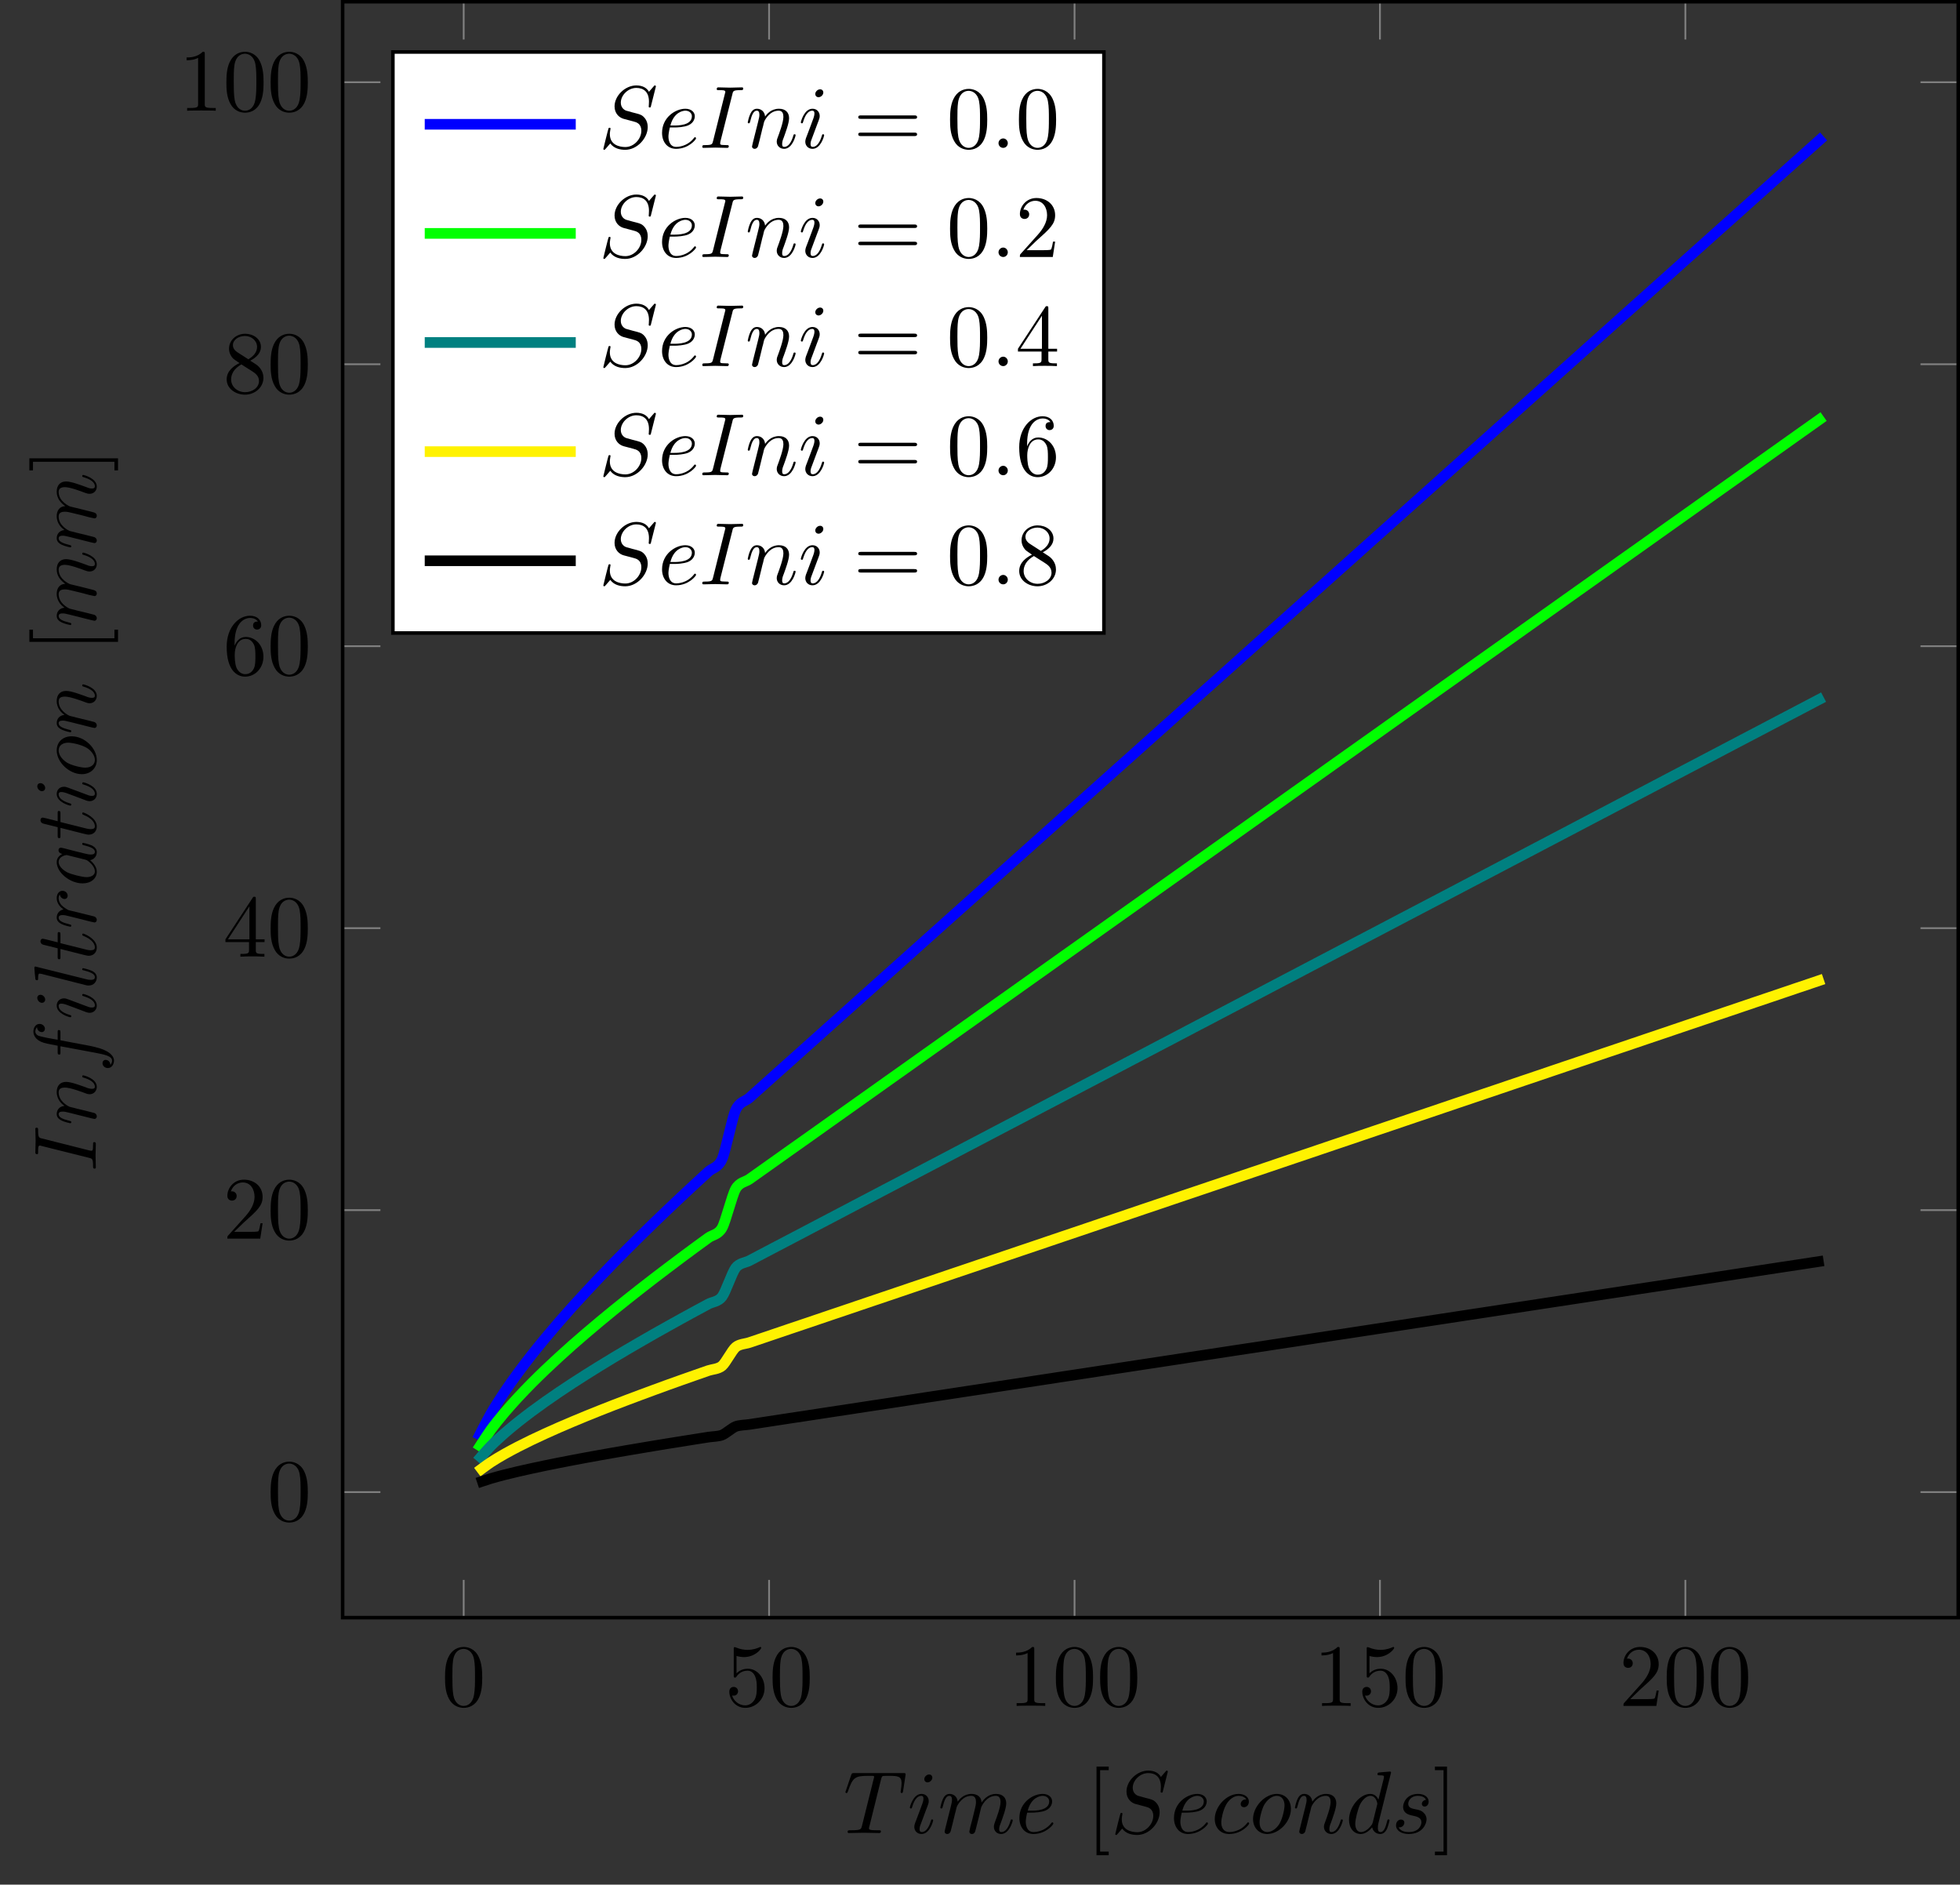 <?xml version="1.0" encoding="UTF-8"?>
<svg xmlns="http://www.w3.org/2000/svg" xmlns:xlink="http://www.w3.org/1999/xlink" width="220.729pt" height="212.212pt" viewBox="0 0 220.729 212.212" version="1.1">
<rect x="0" y="0" width="220.729" height="212.212" fill="#333333" stroke="none"/>
<defs>
<g>
<symbol overflow="visible" id="glyph0-0">
<path style="stroke:none;" d=""/>
</symbol>
<symbol overflow="visible" id="glyph0-1">
<path style="stroke:none;" d="M 4.578 -3.188 C 4.578 -3.984 4.531 -4.781 4.188 -5.516 C 3.734 -6.484 2.906 -6.641 2.5 -6.641 C 1.891 -6.641 1.172 -6.375 0.75 -5.453 C 0.438 -4.766 0.391 -3.984 0.391 -3.188 C 0.391 -2.438 0.422 -1.547 0.844 -0.781 C 1.266 0.016 2 0.219 2.484 0.219 C 3.016 0.219 3.781 0.016 4.219 -0.938 C 4.531 -1.625 4.578 -2.406 4.578 -3.188 Z M 2.484 0 C 2.094 0 1.5 -0.25 1.328 -1.203 C 1.219 -1.797 1.219 -2.719 1.219 -3.312 C 1.219 -3.953 1.219 -4.609 1.297 -5.141 C 1.484 -6.328 2.234 -6.422 2.484 -6.422 C 2.812 -6.422 3.469 -6.234 3.656 -5.25 C 3.766 -4.688 3.766 -3.938 3.766 -3.312 C 3.766 -2.562 3.766 -1.891 3.656 -1.25 C 3.5 -0.297 2.938 0 2.484 0 Z M 2.484 0 "/>
</symbol>
<symbol overflow="visible" id="glyph0-2">
<path style="stroke:none;" d="M 4.469 -2 C 4.469 -3.188 3.656 -4.188 2.578 -4.188 C 2.109 -4.188 1.672 -4.031 1.312 -3.672 L 1.312 -5.625 C 1.516 -5.562 1.844 -5.5 2.156 -5.5 C 3.391 -5.5 4.094 -6.406 4.094 -6.531 C 4.094 -6.594 4.062 -6.641 3.984 -6.641 C 3.984 -6.641 3.953 -6.641 3.906 -6.609 C 3.703 -6.516 3.219 -6.312 2.547 -6.312 C 2.156 -6.312 1.688 -6.391 1.219 -6.594 C 1.141 -6.625 1.125 -6.625 1.109 -6.625 C 1 -6.625 1 -6.547 1 -6.391 L 1 -3.438 C 1 -3.266 1 -3.188 1.141 -3.188 C 1.219 -3.188 1.234 -3.203 1.281 -3.266 C 1.391 -3.422 1.75 -3.969 2.562 -3.969 C 3.078 -3.969 3.328 -3.516 3.406 -3.328 C 3.562 -2.953 3.594 -2.578 3.594 -2.078 C 3.594 -1.719 3.594 -1.125 3.344 -0.703 C 3.109 -0.312 2.734 -0.062 2.281 -0.062 C 1.562 -0.062 0.984 -0.594 0.812 -1.172 C 0.844 -1.172 0.875 -1.156 0.984 -1.156 C 1.312 -1.156 1.484 -1.406 1.484 -1.641 C 1.484 -1.891 1.312 -2.141 0.984 -2.141 C 0.844 -2.141 0.5 -2.062 0.5 -1.609 C 0.5 -0.75 1.188 0.219 2.297 0.219 C 3.453 0.219 4.469 -0.734 4.469 -2 Z M 4.469 -2 "/>
</symbol>
<symbol overflow="visible" id="glyph0-3">
<path style="stroke:none;" d="M 2.938 -6.375 C 2.938 -6.625 2.938 -6.641 2.703 -6.641 C 2.078 -6 1.203 -6 0.891 -6 L 0.891 -5.688 C 1.094 -5.688 1.672 -5.688 2.188 -5.953 L 2.188 -0.781 C 2.188 -0.422 2.156 -0.312 1.266 -0.312 L 0.953 -0.312 L 0.953 0 C 1.297 -0.031 2.156 -0.031 2.562 -0.031 C 2.953 -0.031 3.828 -0.031 4.172 0 L 4.172 -0.312 L 3.859 -0.312 C 2.953 -0.312 2.938 -0.422 2.938 -0.781 Z M 2.938 -6.375 "/>
</symbol>
<symbol overflow="visible" id="glyph0-4">
<path style="stroke:none;" d="M 1.266 -0.766 L 2.328 -1.797 C 3.875 -3.172 4.469 -3.703 4.469 -4.703 C 4.469 -5.844 3.578 -6.641 2.359 -6.641 C 1.234 -6.641 0.5 -5.719 0.5 -4.828 C 0.5 -4.281 1 -4.281 1.031 -4.281 C 1.203 -4.281 1.547 -4.391 1.547 -4.812 C 1.547 -5.062 1.359 -5.328 1.016 -5.328 C 0.938 -5.328 0.922 -5.328 0.891 -5.312 C 1.109 -5.969 1.656 -6.328 2.234 -6.328 C 3.141 -6.328 3.562 -5.516 3.562 -4.703 C 3.562 -3.906 3.078 -3.125 2.516 -2.5 L 0.609 -0.375 C 0.5 -0.266 0.5 -0.234 0.5 0 L 4.203 0 L 4.469 -1.734 L 4.234 -1.734 C 4.172 -1.438 4.109 -1 4 -0.844 C 3.938 -0.766 3.281 -0.766 3.062 -0.766 Z M 1.266 -0.766 "/>
</symbol>
<symbol overflow="visible" id="glyph0-5">
<path style="stroke:none;" d="M 2.938 -1.641 L 2.938 -0.781 C 2.938 -0.422 2.906 -0.312 2.172 -0.312 L 1.969 -0.312 L 1.969 0 C 2.375 -0.031 2.891 -0.031 3.312 -0.031 C 3.734 -0.031 4.25 -0.031 4.672 0 L 4.672 -0.312 L 4.453 -0.312 C 3.719 -0.312 3.703 -0.422 3.703 -0.781 L 3.703 -1.641 L 4.688 -1.641 L 4.688 -1.953 L 3.703 -1.953 L 3.703 -6.484 C 3.703 -6.688 3.703 -6.75 3.531 -6.75 C 3.453 -6.75 3.422 -6.75 3.344 -6.625 L 0.281 -1.953 L 0.281 -1.641 Z M 2.984 -1.953 L 0.562 -1.953 L 2.984 -5.672 Z M 2.984 -1.953 "/>
</symbol>
<symbol overflow="visible" id="glyph0-6">
<path style="stroke:none;" d="M 1.312 -3.266 L 1.312 -3.516 C 1.312 -6.031 2.547 -6.391 3.062 -6.391 C 3.297 -6.391 3.719 -6.328 3.938 -5.984 C 3.781 -5.984 3.391 -5.984 3.391 -5.547 C 3.391 -5.234 3.625 -5.078 3.844 -5.078 C 4 -5.078 4.312 -5.172 4.312 -5.562 C 4.312 -6.156 3.875 -6.641 3.047 -6.641 C 1.766 -6.641 0.422 -5.359 0.422 -3.156 C 0.422 -0.484 1.578 0.219 2.5 0.219 C 3.609 0.219 4.562 -0.719 4.562 -2.031 C 4.562 -3.297 3.672 -4.25 2.562 -4.25 C 1.891 -4.25 1.516 -3.75 1.312 -3.266 Z M 2.5 -0.062 C 1.875 -0.062 1.578 -0.656 1.516 -0.812 C 1.328 -1.281 1.328 -2.078 1.328 -2.25 C 1.328 -3.031 1.656 -4.031 2.547 -4.031 C 2.719 -4.031 3.172 -4.031 3.484 -3.406 C 3.656 -3.047 3.656 -2.531 3.656 -2.047 C 3.656 -1.562 3.656 -1.062 3.484 -0.703 C 3.188 -0.109 2.734 -0.062 2.5 -0.062 Z M 2.5 -0.062 "/>
</symbol>
<symbol overflow="visible" id="glyph0-7">
<path style="stroke:none;" d="M 1.625 -4.562 C 1.172 -4.859 1.125 -5.188 1.125 -5.359 C 1.125 -5.969 1.781 -6.391 2.484 -6.391 C 3.203 -6.391 3.844 -5.875 3.844 -5.156 C 3.844 -4.578 3.453 -4.109 2.859 -3.766 Z M 3.078 -3.609 C 3.797 -3.984 4.281 -4.5 4.281 -5.156 C 4.281 -6.078 3.406 -6.641 2.5 -6.641 C 1.5 -6.641 0.688 -5.906 0.688 -4.969 C 0.688 -4.797 0.703 -4.344 1.125 -3.875 C 1.234 -3.766 1.609 -3.516 1.859 -3.344 C 1.281 -3.047 0.422 -2.5 0.422 -1.5 C 0.422 -0.453 1.438 0.219 2.484 0.219 C 3.609 0.219 4.562 -0.609 4.562 -1.672 C 4.562 -2.031 4.453 -2.484 4.062 -2.906 C 3.875 -3.109 3.719 -3.203 3.078 -3.609 Z M 2.078 -3.188 L 3.312 -2.406 C 3.594 -2.219 4.062 -1.922 4.062 -1.312 C 4.062 -0.578 3.312 -0.062 2.5 -0.062 C 1.641 -0.062 0.922 -0.672 0.922 -1.5 C 0.922 -2.078 1.234 -2.719 2.078 -3.188 Z M 2.078 -3.188 "/>
</symbol>
<symbol overflow="visible" id="glyph0-8">
<path style="stroke:none;" d="M 2.547 2.5 L 2.547 2.094 L 1.578 2.094 L 1.578 -7.078 L 2.547 -7.078 L 2.547 -7.484 L 1.172 -7.484 L 1.172 2.5 Z M 2.547 2.5 "/>
</symbol>
<symbol overflow="visible" id="glyph0-9">
<path style="stroke:none;" d="M 1.578 -7.484 L 0.219 -7.484 L 0.219 -7.078 L 1.188 -7.078 L 1.188 2.094 L 0.219 2.094 L 0.219 2.5 L 1.578 2.5 Z M 1.578 -7.484 "/>
</symbol>
<symbol overflow="visible" id="glyph0-10">
<path style="stroke:none;" d="M 6.844 -3.266 C 7 -3.266 7.188 -3.266 7.188 -3.453 C 7.188 -3.656 7 -3.656 6.859 -3.656 L 0.891 -3.656 C 0.75 -3.656 0.562 -3.656 0.562 -3.453 C 0.562 -3.266 0.75 -3.266 0.891 -3.266 Z M 6.859 -1.328 C 7 -1.328 7.188 -1.328 7.188 -1.531 C 7.188 -1.719 7 -1.719 6.844 -1.719 L 0.891 -1.719 C 0.75 -1.719 0.562 -1.719 0.562 -1.531 C 0.562 -1.328 0.75 -1.328 0.891 -1.328 Z M 6.859 -1.328 "/>
</symbol>
<symbol overflow="visible" id="glyph1-0">
<path style="stroke:none;" d=""/>
</symbol>
<symbol overflow="visible" id="glyph1-1">
<path style="stroke:none;" d="M 4.25 -6.047 C 4.328 -6.328 4.359 -6.391 4.484 -6.422 C 4.578 -6.438 4.906 -6.438 5.109 -6.438 C 6.125 -6.438 6.562 -6.406 6.562 -5.625 C 6.562 -5.469 6.531 -5.078 6.484 -4.828 C 6.484 -4.781 6.453 -4.672 6.453 -4.641 C 6.453 -4.578 6.484 -4.5 6.578 -4.5 C 6.688 -4.5 6.703 -4.578 6.734 -4.734 L 7 -6.469 C 7.016 -6.516 7.016 -6.609 7.016 -6.641 C 7.016 -6.75 6.922 -6.75 6.75 -6.75 L 1.219 -6.75 C 0.984 -6.75 0.969 -6.734 0.891 -6.547 L 0.297 -4.797 C 0.297 -4.781 0.234 -4.641 0.234 -4.609 C 0.234 -4.562 0.297 -4.5 0.359 -4.5 C 0.453 -4.5 0.469 -4.562 0.531 -4.719 C 1.062 -6.266 1.328 -6.438 2.797 -6.438 L 3.188 -6.438 C 3.469 -6.438 3.469 -6.406 3.469 -6.312 C 3.469 -6.266 3.438 -6.141 3.422 -6.109 L 2.094 -0.781 C 2 -0.422 1.969 -0.312 0.906 -0.312 C 0.547 -0.312 0.484 -0.312 0.484 -0.125 C 0.484 0 0.594 0 0.656 0 C 0.922 0 1.203 -0.016 1.469 -0.016 C 1.75 -0.016 2.047 -0.031 2.328 -0.031 C 2.609 -0.031 2.875 -0.016 3.156 -0.016 C 3.438 -0.016 3.734 0 4.016 0 C 4.109 0 4.234 0 4.234 -0.203 C 4.234 -0.312 4.156 -0.312 3.891 -0.312 C 3.656 -0.312 3.516 -0.312 3.266 -0.328 C 2.969 -0.359 2.891 -0.391 2.891 -0.547 C 2.891 -0.562 2.891 -0.609 2.938 -0.75 Z M 4.25 -6.047 "/>
</symbol>
<symbol overflow="visible" id="glyph1-2">
<path style="stroke:none;" d="M 2.828 -6.234 C 2.828 -6.438 2.688 -6.594 2.469 -6.594 C 2.188 -6.594 1.922 -6.328 1.922 -6.062 C 1.922 -5.875 2.062 -5.703 2.297 -5.703 C 2.531 -5.703 2.828 -5.938 2.828 -6.234 Z M 2.078 -2.484 C 2.188 -2.766 2.188 -2.797 2.297 -3.062 C 2.375 -3.266 2.422 -3.406 2.422 -3.594 C 2.422 -4.031 2.109 -4.406 1.609 -4.406 C 0.672 -4.406 0.297 -2.953 0.297 -2.875 C 0.297 -2.766 0.391 -2.766 0.406 -2.766 C 0.516 -2.766 0.516 -2.797 0.562 -2.953 C 0.844 -3.891 1.234 -4.188 1.578 -4.188 C 1.656 -4.188 1.828 -4.188 1.828 -3.875 C 1.828 -3.656 1.75 -3.453 1.719 -3.344 C 1.641 -3.094 1.188 -1.938 1.031 -1.5 C 0.922 -1.25 0.797 -0.922 0.797 -0.703 C 0.797 -0.234 1.141 0.109 1.609 0.109 C 2.547 0.109 2.922 -1.328 2.922 -1.422 C 2.922 -1.531 2.828 -1.531 2.797 -1.531 C 2.703 -1.531 2.703 -1.5 2.656 -1.344 C 2.469 -0.719 2.141 -0.109 1.641 -0.109 C 1.469 -0.109 1.391 -0.203 1.391 -0.438 C 1.391 -0.688 1.453 -0.828 1.688 -1.438 Z M 2.078 -2.484 "/>
</symbol>
<symbol overflow="visible" id="glyph1-3">
<path style="stroke:none;" d="M 0.875 -0.594 C 0.844 -0.438 0.781 -0.203 0.781 -0.156 C 0.781 0.016 0.922 0.109 1.078 0.109 C 1.203 0.109 1.375 0.031 1.453 -0.172 C 1.453 -0.188 1.578 -0.656 1.641 -0.906 L 1.859 -1.797 C 1.906 -2.031 1.969 -2.25 2.031 -2.469 C 2.062 -2.641 2.141 -2.938 2.156 -2.969 C 2.297 -3.281 2.828 -4.188 3.781 -4.188 C 4.234 -4.188 4.312 -3.812 4.312 -3.484 C 4.312 -3.234 4.25 -2.953 4.172 -2.656 L 3.891 -1.5 L 3.688 -0.75 C 3.656 -0.547 3.562 -0.203 3.562 -0.156 C 3.562 0.016 3.703 0.109 3.844 0.109 C 4.156 0.109 4.219 -0.141 4.297 -0.453 C 4.438 -1.016 4.812 -2.469 4.891 -2.859 C 4.922 -2.984 5.453 -4.188 6.547 -4.188 C 6.969 -4.188 7.078 -3.844 7.078 -3.484 C 7.078 -2.922 6.656 -1.781 6.453 -1.25 C 6.375 -1.016 6.328 -0.906 6.328 -0.703 C 6.328 -0.234 6.672 0.109 7.141 0.109 C 8.078 0.109 8.453 -1.344 8.453 -1.422 C 8.453 -1.531 8.359 -1.531 8.328 -1.531 C 8.234 -1.531 8.234 -1.5 8.188 -1.344 C 8.031 -0.812 7.719 -0.109 7.172 -0.109 C 7 -0.109 6.922 -0.203 6.922 -0.438 C 6.922 -0.688 7.016 -0.922 7.109 -1.141 C 7.297 -1.672 7.719 -2.766 7.719 -3.344 C 7.719 -3.984 7.312 -4.406 6.562 -4.406 C 5.828 -4.406 5.312 -3.969 4.938 -3.438 C 4.938 -3.562 4.906 -3.906 4.625 -4.141 C 4.375 -4.359 4.062 -4.406 3.812 -4.406 C 2.906 -4.406 2.422 -3.766 2.25 -3.531 C 2.203 -4.109 1.781 -4.406 1.328 -4.406 C 0.875 -4.406 0.688 -4.016 0.594 -3.844 C 0.422 -3.484 0.297 -2.906 0.297 -2.875 C 0.297 -2.766 0.391 -2.766 0.406 -2.766 C 0.516 -2.766 0.516 -2.781 0.578 -3 C 0.75 -3.703 0.953 -4.188 1.312 -4.188 C 1.469 -4.188 1.609 -4.109 1.609 -3.734 C 1.609 -3.516 1.578 -3.406 1.453 -2.891 Z M 0.875 -0.594 "/>
</symbol>
<symbol overflow="visible" id="glyph1-4">
<path style="stroke:none;" d="M 1.859 -2.297 C 2.156 -2.297 2.891 -2.328 3.391 -2.531 C 4.094 -2.828 4.141 -3.422 4.141 -3.562 C 4.141 -4 3.766 -4.406 3.078 -4.406 C 1.969 -4.406 0.453 -3.438 0.453 -1.688 C 0.453 -0.672 1.047 0.109 2.031 0.109 C 3.453 0.109 4.281 -0.953 4.281 -1.062 C 4.281 -1.125 4.234 -1.203 4.172 -1.203 C 4.109 -1.203 4.094 -1.172 4.031 -1.094 C 3.25 -0.109 2.156 -0.109 2.047 -0.109 C 1.266 -0.109 1.172 -0.953 1.172 -1.266 C 1.172 -1.391 1.188 -1.688 1.328 -2.297 Z M 1.391 -2.516 C 1.781 -4.031 2.812 -4.188 3.078 -4.188 C 3.531 -4.188 3.812 -3.891 3.812 -3.562 C 3.812 -2.516 2.219 -2.516 1.797 -2.516 Z M 1.391 -2.516 "/>
</symbol>
<symbol overflow="visible" id="glyph1-5">
<path style="stroke:none;" d="M 6.438 -6.922 C 6.438 -6.953 6.406 -7.031 6.312 -7.031 C 6.266 -7.031 6.266 -7.016 6.141 -6.875 L 5.656 -6.312 C 5.406 -6.781 4.891 -7.031 4.234 -7.031 C 2.969 -7.031 1.781 -5.875 1.781 -4.672 C 1.781 -3.875 2.297 -3.406 2.812 -3.266 L 3.875 -2.984 C 4.25 -2.891 4.797 -2.734 4.797 -1.922 C 4.797 -1.031 3.984 -0.094 3 -0.094 C 2.359 -0.094 1.25 -0.312 1.25 -1.547 C 1.25 -1.781 1.312 -2.031 1.312 -2.078 C 1.328 -2.125 1.328 -2.141 1.328 -2.156 C 1.328 -2.25 1.266 -2.266 1.219 -2.266 C 1.172 -2.266 1.141 -2.25 1.109 -2.219 C 1.078 -2.188 0.516 0.094 0.516 0.125 C 0.516 0.172 0.562 0.219 0.625 0.219 C 0.672 0.219 0.688 0.203 0.812 0.062 L 1.297 -0.5 C 1.719 0.078 2.406 0.219 2.984 0.219 C 4.344 0.219 5.516 -1.109 5.516 -2.344 C 5.516 -3.031 5.172 -3.375 5.031 -3.516 C 4.797 -3.734 4.641 -3.781 3.766 -4 C 3.531 -4.062 3.188 -4.172 3.094 -4.188 C 2.828 -4.281 2.484 -4.562 2.484 -5.094 C 2.484 -5.906 3.281 -6.75 4.234 -6.75 C 5.047 -6.75 5.656 -6.312 5.656 -5.203 C 5.656 -4.891 5.625 -4.703 5.625 -4.641 C 5.625 -4.641 5.625 -4.547 5.734 -4.547 C 5.844 -4.547 5.859 -4.578 5.891 -4.75 Z M 6.438 -6.922 "/>
</symbol>
<symbol overflow="visible" id="glyph1-6">
<path style="stroke:none;" d="M 3.953 -3.781 C 3.781 -3.781 3.656 -3.781 3.516 -3.656 C 3.344 -3.5 3.328 -3.328 3.328 -3.266 C 3.328 -3.016 3.516 -2.906 3.703 -2.906 C 3.984 -2.906 4.25 -3.156 4.25 -3.547 C 4.25 -4.031 3.781 -4.406 3.078 -4.406 C 1.734 -4.406 0.406 -2.984 0.406 -1.578 C 0.406 -0.672 0.984 0.109 2.031 0.109 C 3.453 0.109 4.281 -0.953 4.281 -1.062 C 4.281 -1.125 4.234 -1.203 4.172 -1.203 C 4.109 -1.203 4.094 -1.172 4.031 -1.094 C 3.25 -0.109 2.156 -0.109 2.047 -0.109 C 1.422 -0.109 1.141 -0.594 1.141 -1.203 C 1.141 -1.609 1.344 -2.578 1.688 -3.188 C 2 -3.766 2.547 -4.188 3.094 -4.188 C 3.422 -4.188 3.812 -4.062 3.953 -3.781 Z M 3.953 -3.781 "/>
</symbol>
<symbol overflow="visible" id="glyph1-7">
<path style="stroke:none;" d="M 4.672 -2.719 C 4.672 -3.766 3.984 -4.406 3.078 -4.406 C 1.75 -4.406 0.406 -2.984 0.406 -1.578 C 0.406 -0.594 1.078 0.109 2 0.109 C 3.328 0.109 4.672 -1.266 4.672 -2.719 Z M 2.016 -0.109 C 1.578 -0.109 1.141 -0.422 1.141 -1.203 C 1.141 -1.688 1.406 -2.766 1.719 -3.266 C 2.219 -4.031 2.797 -4.188 3.078 -4.188 C 3.656 -4.188 3.953 -3.703 3.953 -3.109 C 3.953 -2.719 3.75 -1.672 3.375 -1.031 C 3.016 -0.453 2.469 -0.109 2.016 -0.109 Z M 2.016 -0.109 "/>
</symbol>
<symbol overflow="visible" id="glyph1-8">
<path style="stroke:none;" d="M 0.875 -0.594 C 0.844 -0.438 0.781 -0.203 0.781 -0.156 C 0.781 0.016 0.922 0.109 1.078 0.109 C 1.203 0.109 1.375 0.031 1.453 -0.172 C 1.453 -0.188 1.578 -0.656 1.641 -0.906 L 1.859 -1.797 C 1.906 -2.031 1.969 -2.25 2.031 -2.469 C 2.062 -2.641 2.141 -2.938 2.156 -2.969 C 2.297 -3.281 2.828 -4.188 3.781 -4.188 C 4.234 -4.188 4.312 -3.812 4.312 -3.484 C 4.312 -2.875 3.828 -1.594 3.672 -1.172 C 3.578 -0.938 3.562 -0.812 3.562 -0.703 C 3.562 -0.234 3.922 0.109 4.391 0.109 C 5.328 0.109 5.688 -1.344 5.688 -1.422 C 5.688 -1.531 5.609 -1.531 5.578 -1.531 C 5.469 -1.531 5.469 -1.5 5.422 -1.344 C 5.219 -0.672 4.891 -0.109 4.406 -0.109 C 4.234 -0.109 4.172 -0.203 4.172 -0.438 C 4.172 -0.688 4.25 -0.922 4.344 -1.141 C 4.531 -1.672 4.953 -2.766 4.953 -3.344 C 4.953 -4 4.531 -4.406 3.812 -4.406 C 2.906 -4.406 2.422 -3.766 2.25 -3.531 C 2.203 -4.094 1.797 -4.406 1.328 -4.406 C 0.875 -4.406 0.688 -4.016 0.594 -3.844 C 0.422 -3.5 0.297 -2.906 0.297 -2.875 C 0.297 -2.766 0.391 -2.766 0.406 -2.766 C 0.516 -2.766 0.516 -2.781 0.578 -3 C 0.75 -3.703 0.953 -4.188 1.312 -4.188 C 1.5 -4.188 1.609 -4.062 1.609 -3.734 C 1.609 -3.516 1.578 -3.406 1.453 -2.891 Z M 0.875 -0.594 "/>
</symbol>
<symbol overflow="visible" id="glyph1-9">
<path style="stroke:none;" d="M 5.141 -6.812 C 5.141 -6.812 5.141 -6.922 5.016 -6.922 C 4.859 -6.922 3.922 -6.828 3.75 -6.812 C 3.672 -6.797 3.609 -6.75 3.609 -6.625 C 3.609 -6.5 3.703 -6.5 3.844 -6.5 C 4.328 -6.5 4.344 -6.438 4.344 -6.328 L 4.312 -6.125 L 3.719 -3.766 C 3.531 -4.141 3.25 -4.406 2.797 -4.406 C 1.641 -4.406 0.406 -2.938 0.406 -1.484 C 0.406 -0.547 0.953 0.109 1.719 0.109 C 1.922 0.109 2.422 0.062 3.016 -0.641 C 3.094 -0.219 3.453 0.109 3.922 0.109 C 4.281 0.109 4.5 -0.125 4.672 -0.438 C 4.828 -0.797 4.969 -1.406 4.969 -1.422 C 4.969 -1.531 4.875 -1.531 4.844 -1.531 C 4.75 -1.531 4.734 -1.484 4.703 -1.344 C 4.531 -0.703 4.359 -0.109 3.953 -0.109 C 3.672 -0.109 3.656 -0.375 3.656 -0.562 C 3.656 -0.812 3.672 -0.875 3.703 -1.047 Z M 3.078 -1.188 C 3.016 -1 3.016 -0.984 2.875 -0.812 C 2.438 -0.266 2.031 -0.109 1.75 -0.109 C 1.25 -0.109 1.109 -0.656 1.109 -1.047 C 1.109 -1.547 1.422 -2.766 1.656 -3.234 C 1.969 -3.812 2.406 -4.188 2.812 -4.188 C 3.453 -4.188 3.594 -3.375 3.594 -3.312 C 3.594 -3.25 3.578 -3.188 3.562 -3.141 Z M 3.078 -1.188 "/>
</symbol>
<symbol overflow="visible" id="glyph1-10">
<path style="stroke:none;" d="M 3.891 -3.734 C 3.625 -3.719 3.422 -3.5 3.422 -3.281 C 3.422 -3.141 3.516 -2.984 3.734 -2.984 C 3.953 -2.984 4.188 -3.156 4.188 -3.547 C 4.188 -4 3.766 -4.406 3 -4.406 C 1.688 -4.406 1.312 -3.391 1.312 -2.953 C 1.312 -2.172 2.047 -2.031 2.344 -1.969 C 2.859 -1.859 3.375 -1.75 3.375 -1.203 C 3.375 -0.953 3.156 -0.109 1.953 -0.109 C 1.812 -0.109 1.047 -0.109 0.812 -0.641 C 1.203 -0.594 1.453 -0.891 1.453 -1.172 C 1.453 -1.391 1.281 -1.516 1.078 -1.516 C 0.812 -1.516 0.516 -1.312 0.516 -0.859 C 0.516 -0.297 1.094 0.109 1.938 0.109 C 3.562 0.109 3.953 -1.094 3.953 -1.547 C 3.953 -1.906 3.766 -2.156 3.641 -2.266 C 3.375 -2.547 3.078 -2.609 2.641 -2.688 C 2.281 -2.766 1.891 -2.844 1.891 -3.297 C 1.891 -3.578 2.125 -4.188 3 -4.188 C 3.25 -4.188 3.75 -4.109 3.891 -3.734 Z M 3.891 -3.734 "/>
</symbol>
<symbol overflow="visible" id="glyph1-11">
<path style="stroke:none;" d="M 3.734 -6.047 C 3.812 -6.406 3.844 -6.5 4.641 -6.5 C 4.875 -6.5 4.953 -6.5 4.953 -6.688 C 4.953 -6.812 4.844 -6.812 4.812 -6.812 C 4.516 -6.812 3.781 -6.781 3.484 -6.781 C 3.188 -6.781 2.469 -6.812 2.156 -6.812 C 2.094 -6.812 1.969 -6.812 1.969 -6.609 C 1.969 -6.5 2.047 -6.5 2.25 -6.5 C 2.656 -6.5 2.938 -6.5 2.938 -6.312 C 2.938 -6.266 2.938 -6.234 2.906 -6.156 L 1.562 -0.781 C 1.469 -0.406 1.453 -0.312 0.656 -0.312 C 0.422 -0.312 0.344 -0.312 0.344 -0.109 C 0.344 0 0.453 0 0.484 0 C 0.781 0 1.5 -0.031 1.797 -0.031 C 2.094 -0.031 2.828 0 3.125 0 C 3.203 0 3.328 0 3.328 -0.188 C 3.328 -0.312 3.25 -0.312 3.031 -0.312 C 2.844 -0.312 2.797 -0.312 2.609 -0.328 C 2.391 -0.344 2.359 -0.391 2.359 -0.5 C 2.359 -0.578 2.375 -0.656 2.391 -0.734 Z M 3.734 -6.047 "/>
</symbol>
<symbol overflow="visible" id="glyph1-12">
<path style="stroke:none;" d="M 1.906 -0.531 C 1.906 -0.812 1.672 -1.062 1.391 -1.062 C 1.094 -1.062 0.859 -0.812 0.859 -0.531 C 0.859 -0.234 1.094 0 1.391 0 C 1.672 0 1.906 -0.234 1.906 -0.531 Z M 1.906 -0.531 "/>
</symbol>
<symbol overflow="visible" id="glyph2-0">
<path style="stroke:none;" d=""/>
</symbol>
<symbol overflow="visible" id="glyph2-1">
<path style="stroke:none;" d="M -6.047 -3.734 C -6.406 -3.812 -6.5 -3.844 -6.5 -4.641 C -6.5 -4.875 -6.5 -4.953 -6.688 -4.953 C -6.812 -4.953 -6.812 -4.844 -6.812 -4.812 C -6.812 -4.516 -6.781 -3.781 -6.781 -3.484 C -6.781 -3.188 -6.812 -2.469 -6.812 -2.156 C -6.812 -2.094 -6.812 -1.969 -6.609 -1.969 C -6.5 -1.969 -6.5 -2.047 -6.5 -2.25 C -6.5 -2.656 -6.5 -2.938 -6.312 -2.938 C -6.266 -2.938 -6.234 -2.938 -6.156 -2.906 L -0.781 -1.562 C -0.406 -1.469 -0.312 -1.453 -0.312 -0.656 C -0.312 -0.422 -0.312 -0.344 -0.109 -0.344 C 0 -0.344 0 -0.453 0 -0.484 C 0 -0.781 -0.031 -1.5 -0.031 -1.797 C -0.031 -2.094 0 -2.828 0 -3.125 C 0 -3.203 0 -3.328 -0.188 -3.328 C -0.312 -3.328 -0.312 -3.25 -0.312 -3.031 C -0.312 -2.844 -0.312 -2.797 -0.328 -2.609 C -0.344 -2.391 -0.391 -2.359 -0.5 -2.359 C -0.578 -2.359 -0.656 -2.375 -0.734 -2.391 Z M -6.047 -3.734 "/>
</symbol>
<symbol overflow="visible" id="glyph2-2">
<path style="stroke:none;" d="M -0.594 -0.875 C -0.438 -0.844 -0.203 -0.781 -0.156 -0.781 C 0.016 -0.781 0.109 -0.922 0.109 -1.078 C 0.109 -1.203 0.031 -1.375 -0.172 -1.453 C -0.188 -1.453 -0.656 -1.578 -0.906 -1.641 L -1.797 -1.859 C -2.031 -1.906 -2.25 -1.969 -2.469 -2.031 C -2.641 -2.062 -2.938 -2.141 -2.969 -2.156 C -3.281 -2.297 -4.188 -2.828 -4.188 -3.781 C -4.188 -4.234 -3.812 -4.312 -3.484 -4.312 C -2.875 -4.312 -1.594 -3.828 -1.172 -3.672 C -0.938 -3.578 -0.812 -3.562 -0.703 -3.562 C -0.234 -3.562 0.109 -3.922 0.109 -4.391 C 0.109 -5.328 -1.344 -5.688 -1.422 -5.688 C -1.531 -5.688 -1.531 -5.609 -1.531 -5.578 C -1.531 -5.469 -1.5 -5.469 -1.344 -5.422 C -0.672 -5.219 -0.109 -4.891 -0.109 -4.406 C -0.109 -4.234 -0.203 -4.172 -0.438 -4.172 C -0.688 -4.172 -0.922 -4.25 -1.141 -4.344 C -1.672 -4.531 -2.766 -4.953 -3.344 -4.953 C -4 -4.953 -4.406 -4.531 -4.406 -3.812 C -4.406 -2.906 -3.766 -2.422 -3.531 -2.25 C -4.094 -2.203 -4.406 -1.797 -4.406 -1.328 C -4.406 -0.875 -4.016 -0.688 -3.844 -0.594 C -3.5 -0.422 -2.906 -0.297 -2.875 -0.297 C -2.766 -0.297 -2.766 -0.391 -2.766 -0.406 C -2.766 -0.516 -2.781 -0.516 -3 -0.578 C -3.703 -0.75 -4.188 -0.953 -4.188 -1.312 C -4.188 -1.5 -4.062 -1.609 -3.734 -1.609 C -3.516 -1.609 -3.406 -1.578 -2.891 -1.453 Z M -0.594 -0.875 "/>
</symbol>
<symbol overflow="visible" id="glyph2-3">
<path style="stroke:none;" d="M -3.984 -3.656 L -3.984 -4.516 C -3.984 -4.719 -3.984 -4.812 -4.188 -4.812 C -4.297 -4.812 -4.297 -4.719 -4.297 -4.547 L -4.297 -3.719 L -5.438 -3.922 C -5.641 -3.969 -6.344 -4.109 -6.469 -4.172 C -6.656 -4.25 -6.812 -4.422 -6.812 -4.641 C -6.812 -4.672 -6.812 -4.938 -6.625 -5.125 C -6.594 -4.688 -6.234 -4.578 -6.094 -4.578 C -5.859 -4.578 -5.734 -4.766 -5.734 -4.953 C -5.734 -5.219 -5.969 -5.5 -6.344 -5.5 C -6.797 -5.5 -7.031 -5.047 -7.031 -4.641 C -7.031 -4.297 -6.844 -3.672 -5.859 -3.375 C -5.656 -3.312 -5.547 -3.281 -4.297 -3.047 L -4.297 -2.359 C -4.297 -2.156 -4.297 -2.047 -4.109 -2.047 C -3.984 -2.047 -3.984 -2.141 -3.984 -2.328 L -3.984 -2.984 L -0.047 -2.25 C 0.922 -2.062 1.828 -1.891 1.828 -1.375 C 1.828 -1.328 1.828 -1.094 1.641 -0.891 C 1.609 -1.359 1.25 -1.453 1.109 -1.453 C 0.875 -1.453 0.75 -1.266 0.75 -1.078 C 0.75 -0.812 0.984 -0.531 1.359 -0.531 C 1.797 -0.531 2.047 -0.969 2.047 -1.375 C 2.047 -1.922 1.453 -2.328 1.078 -2.5 C 0.453 -2.828 -0.75 -3.047 -0.828 -3.062 Z M -3.984 -3.656 "/>
</symbol>
<symbol overflow="visible" id="glyph2-4">
<path style="stroke:none;" d="M -6.234 -2.828 C -6.438 -2.828 -6.594 -2.688 -6.594 -2.469 C -6.594 -2.188 -6.328 -1.922 -6.062 -1.922 C -5.875 -1.922 -5.703 -2.062 -5.703 -2.297 C -5.703 -2.531 -5.938 -2.828 -6.234 -2.828 Z M -2.484 -2.078 C -2.766 -2.188 -2.797 -2.188 -3.062 -2.297 C -3.266 -2.375 -3.406 -2.422 -3.594 -2.422 C -4.031 -2.422 -4.406 -2.109 -4.406 -1.609 C -4.406 -0.672 -2.953 -0.297 -2.875 -0.297 C -2.766 -0.297 -2.766 -0.391 -2.766 -0.406 C -2.766 -0.516 -2.797 -0.516 -2.953 -0.562 C -3.891 -0.844 -4.188 -1.234 -4.188 -1.578 C -4.188 -1.656 -4.188 -1.828 -3.875 -1.828 C -3.656 -1.828 -3.453 -1.75 -3.344 -1.719 C -3.094 -1.641 -1.938 -1.188 -1.5 -1.031 C -1.25 -0.922 -0.922 -0.797 -0.703 -0.797 C -0.234 -0.797 0.109 -1.141 0.109 -1.609 C 0.109 -2.547 -1.328 -2.922 -1.422 -2.922 C -1.531 -2.922 -1.531 -2.828 -1.531 -2.797 C -1.531 -2.703 -1.5 -2.703 -1.344 -2.656 C -0.719 -2.469 -0.109 -2.141 -0.109 -1.641 C -0.109 -1.469 -0.203 -1.391 -0.438 -1.391 C -0.688 -1.391 -0.828 -1.453 -1.438 -1.688 Z M -2.484 -2.078 "/>
</symbol>
<symbol overflow="visible" id="glyph2-5">
<path style="stroke:none;" d="M -6.812 -2.578 C -6.812 -2.578 -6.922 -2.578 -6.922 -2.438 C -6.922 -2.219 -6.844 -1.484 -6.812 -1.219 C -6.812 -1.141 -6.797 -1.031 -6.609 -1.031 C -6.5 -1.031 -6.5 -1.141 -6.5 -1.281 C -6.5 -1.766 -6.406 -1.781 -6.328 -1.781 L -6.125 -1.75 L -1.141 -0.484 C -1.031 -0.453 -0.969 -0.438 -0.812 -0.438 C -0.234 -0.438 0.109 -0.875 0.109 -1.344 C 0.109 -1.672 -0.094 -1.922 -0.453 -2.094 C -0.828 -2.266 -1.406 -2.391 -1.422 -2.391 C -1.531 -2.391 -1.531 -2.297 -1.531 -2.266 C -1.531 -2.172 -1.484 -2.156 -1.344 -2.141 C -0.703 -1.969 -0.109 -1.781 -0.109 -1.375 C -0.109 -1.078 -0.422 -1.078 -0.562 -1.078 C -0.812 -1.078 -0.859 -1.094 -1.047 -1.141 Z M -6.812 -2.578 "/>
</symbol>
<symbol overflow="visible" id="glyph2-6">
<path style="stroke:none;" d="M -3.984 -2.047 L -3.984 -2.984 C -3.984 -3.188 -3.984 -3.297 -4.188 -3.297 C -4.297 -3.297 -4.297 -3.188 -4.297 -3.016 L -4.297 -2.141 C -5.719 -2.5 -5.906 -2.547 -5.969 -2.547 C -6.141 -2.547 -6.234 -2.422 -6.234 -2.25 C -6.234 -2.219 -6.234 -1.938 -5.875 -1.859 L -4.297 -1.469 L -4.297 -0.531 C -4.297 -0.328 -4.297 -0.234 -4.109 -0.234 C -3.984 -0.234 -3.984 -0.312 -3.984 -0.516 L -3.984 -1.391 C -1.156 -0.672 -0.984 -0.625 -0.812 -0.625 C -0.266 -0.625 0.109 -1 0.109 -1.547 C 0.109 -2.562 -1.344 -3.125 -1.422 -3.125 C -1.531 -3.125 -1.531 -3.047 -1.531 -3.016 C -1.531 -2.922 -1.5 -2.906 -1.391 -2.859 C -0.344 -2.438 -0.109 -1.906 -0.109 -1.562 C -0.109 -1.359 -0.234 -1.25 -0.562 -1.25 C -0.812 -1.25 -0.875 -1.281 -1.047 -1.312 Z M -3.984 -2.047 "/>
</symbol>
<symbol overflow="visible" id="glyph2-7">
<path style="stroke:none;" d="M -0.594 -0.875 C -0.438 -0.844 -0.203 -0.781 -0.156 -0.781 C 0.016 -0.781 0.109 -0.922 0.109 -1.078 C 0.109 -1.203 0.031 -1.375 -0.172 -1.453 C -0.203 -1.469 -1.562 -1.797 -1.75 -1.844 C -2.078 -1.922 -2.766 -2.109 -3.047 -2.156 C -3.172 -2.203 -3.641 -2.484 -3.859 -2.719 C -3.922 -2.797 -4.188 -3.094 -4.188 -3.516 C -4.188 -3.781 -4.062 -3.922 -4.062 -3.938 C -4.016 -3.641 -3.781 -3.422 -3.516 -3.422 C -3.359 -3.422 -3.172 -3.531 -3.172 -3.797 C -3.172 -4.062 -3.406 -4.344 -3.766 -4.344 C -4.109 -4.344 -4.406 -4.031 -4.406 -3.516 C -4.406 -2.875 -3.922 -2.438 -3.641 -2.25 C -4.094 -2.156 -4.406 -1.797 -4.406 -1.328 C -4.406 -0.875 -4.016 -0.688 -3.844 -0.594 C -3.5 -0.422 -2.906 -0.297 -2.875 -0.297 C -2.766 -0.297 -2.766 -0.391 -2.766 -0.406 C -2.766 -0.516 -2.781 -0.516 -3 -0.578 C -3.703 -0.75 -4.188 -0.953 -4.188 -1.312 C -4.188 -1.469 -4.109 -1.609 -3.734 -1.609 C -3.516 -1.609 -3.406 -1.578 -2.891 -1.453 Z M -0.594 -0.875 "/>
</symbol>
<symbol overflow="visible" id="glyph2-8">
<path style="stroke:none;" d="M -3.766 -3.719 C -4.141 -3.531 -4.406 -3.25 -4.406 -2.797 C -4.406 -1.641 -2.938 -0.406 -1.484 -0.406 C -0.547 -0.406 0.109 -0.953 0.109 -1.719 C 0.109 -1.922 0.062 -2.422 -0.641 -3.016 C -0.219 -3.094 0.109 -3.453 0.109 -3.922 C 0.109 -4.281 -0.125 -4.5 -0.438 -4.672 C -0.797 -4.828 -1.406 -4.969 -1.422 -4.969 C -1.531 -4.969 -1.531 -4.875 -1.531 -4.844 C -1.531 -4.75 -1.484 -4.734 -1.344 -4.703 C -0.703 -4.531 -0.109 -4.359 -0.109 -3.953 C -0.109 -3.672 -0.375 -3.656 -0.562 -3.656 C -0.781 -3.656 -0.875 -3.672 -1.312 -3.781 C -1.719 -3.891 -1.828 -3.906 -2.203 -4 L -3.594 -4.359 C -3.875 -4.422 -3.891 -4.422 -3.938 -4.422 C -4.109 -4.422 -4.203 -4.312 -4.203 -4.141 C -4.203 -3.891 -3.984 -3.75 -3.766 -3.719 Z M -1.188 -3.078 C -1 -3.016 -0.984 -3.016 -0.812 -2.875 C -0.266 -2.438 -0.109 -2.031 -0.109 -1.75 C -0.109 -1.25 -0.656 -1.109 -1.047 -1.109 C -1.547 -1.109 -2.766 -1.422 -3.234 -1.656 C -3.812 -1.969 -4.188 -2.406 -4.188 -2.812 C -4.188 -3.453 -3.375 -3.594 -3.312 -3.594 C -3.25 -3.594 -3.188 -3.578 -3.141 -3.562 Z M -1.188 -3.078 "/>
</symbol>
<symbol overflow="visible" id="glyph2-9">
<path style="stroke:none;" d="M -2.719 -4.672 C -3.766 -4.672 -4.406 -3.984 -4.406 -3.078 C -4.406 -1.75 -2.984 -0.406 -1.578 -0.406 C -0.594 -0.406 0.109 -1.078 0.109 -2 C 0.109 -3.328 -1.266 -4.672 -2.719 -4.672 Z M -0.109 -2.016 C -0.109 -1.578 -0.422 -1.141 -1.203 -1.141 C -1.688 -1.141 -2.766 -1.406 -3.266 -1.719 C -4.031 -2.219 -4.188 -2.797 -4.188 -3.078 C -4.188 -3.656 -3.703 -3.953 -3.109 -3.953 C -2.719 -3.953 -1.672 -3.75 -1.031 -3.375 C -0.453 -3.016 -0.109 -2.469 -0.109 -2.016 Z M -0.109 -2.016 "/>
</symbol>
<symbol overflow="visible" id="glyph2-10">
<path style="stroke:none;" d="M -0.594 -0.875 C -0.438 -0.844 -0.203 -0.781 -0.156 -0.781 C 0.016 -0.781 0.109 -0.922 0.109 -1.078 C 0.109 -1.203 0.031 -1.375 -0.172 -1.453 C -0.188 -1.453 -0.656 -1.578 -0.906 -1.641 L -1.797 -1.859 C -2.031 -1.906 -2.25 -1.969 -2.469 -2.031 C -2.641 -2.062 -2.938 -2.141 -2.969 -2.156 C -3.281 -2.297 -4.188 -2.828 -4.188 -3.781 C -4.188 -4.234 -3.812 -4.312 -3.484 -4.312 C -3.234 -4.312 -2.953 -4.25 -2.656 -4.172 L -1.5 -3.891 L -0.75 -3.688 C -0.547 -3.656 -0.203 -3.562 -0.156 -3.562 C 0.016 -3.562 0.109 -3.703 0.109 -3.844 C 0.109 -4.156 -0.141 -4.219 -0.453 -4.297 C -1.016 -4.438 -2.469 -4.812 -2.859 -4.891 C -2.984 -4.922 -4.188 -5.453 -4.188 -6.547 C -4.188 -6.969 -3.844 -7.078 -3.484 -7.078 C -2.922 -7.078 -1.781 -6.656 -1.25 -6.453 C -1.016 -6.375 -0.906 -6.328 -0.703 -6.328 C -0.234 -6.328 0.109 -6.672 0.109 -7.141 C 0.109 -8.078 -1.344 -8.453 -1.422 -8.453 C -1.531 -8.453 -1.531 -8.359 -1.531 -8.328 C -1.531 -8.234 -1.5 -8.234 -1.344 -8.188 C -0.812 -8.031 -0.109 -7.719 -0.109 -7.172 C -0.109 -7 -0.203 -6.922 -0.438 -6.922 C -0.688 -6.922 -0.922 -7.016 -1.141 -7.109 C -1.672 -7.297 -2.766 -7.719 -3.344 -7.719 C -3.984 -7.719 -4.406 -7.312 -4.406 -6.562 C -4.406 -5.828 -3.969 -5.312 -3.438 -4.938 C -3.562 -4.938 -3.906 -4.906 -4.141 -4.625 C -4.359 -4.375 -4.406 -4.062 -4.406 -3.812 C -4.406 -2.906 -3.766 -2.422 -3.531 -2.25 C -4.109 -2.203 -4.406 -1.781 -4.406 -1.328 C -4.406 -0.875 -4.016 -0.688 -3.844 -0.594 C -3.484 -0.422 -2.906 -0.297 -2.875 -0.297 C -2.766 -0.297 -2.766 -0.391 -2.766 -0.406 C -2.766 -0.516 -2.781 -0.516 -3 -0.578 C -3.703 -0.75 -4.188 -0.953 -4.188 -1.312 C -4.188 -1.469 -4.109 -1.609 -3.734 -1.609 C -3.516 -1.609 -3.406 -1.578 -2.891 -1.453 Z M -0.594 -0.875 "/>
</symbol>
<symbol overflow="visible" id="glyph3-0">
<path style="stroke:none;" d=""/>
</symbol>
<symbol overflow="visible" id="glyph3-1">
<path style="stroke:none;" d="M 2.5 -2.547 L 2.094 -2.547 L 2.094 -1.578 L -7.078 -1.578 L -7.078 -2.547 L -7.484 -2.547 L -7.484 -1.172 L 2.5 -1.172 Z M 2.5 -2.547 "/>
</symbol>
<symbol overflow="visible" id="glyph3-2">
<path style="stroke:none;" d="M -7.484 -1.578 L -7.484 -0.219 L -7.078 -0.219 L -7.078 -1.188 L 2.094 -1.188 L 2.094 -0.219 L 2.5 -0.219 L 2.5 -1.578 Z M -7.484 -1.578 "/>
</symbol>
</g>
<clipPath id="clip1">
  <path d="M 38 9 L 220.73 9 L 220.73 169 L 38 169 Z M 38 9 "/>
</clipPath>
<clipPath id="clip2">
  <path d="M 38 0 L 220.73 0 L 220.73 183 L 38 183 Z M 38 0 "/>
</clipPath>
<clipPath id="clip3">
  <path d="M 38.586 0.195 L 220.531 0.195 L 220.531 179 L 38.586 179 Z M 38.586 0.195 "/>
</clipPath>
<clipPath id="clip4">
  <path d="M 38.586 30 L 220.531 30 L 220.531 181 L 38.586 181 Z M 38.586 30 "/>
</clipPath>
<clipPath id="clip5">
  <path d="M 38.586 61 L 220.531 61 L 220.531 182 L 38.586 182 Z M 38.586 61 "/>
</clipPath>
<clipPath id="clip6">
  <path d="M 38.586 93 L 220.531 93 L 220.531 182.148 L 38.586 182.148 Z M 38.586 93 "/>
</clipPath>
<clipPath id="clip7">
  <path d="M 38.586 125 L 220.531 125 L 220.531 182.148 L 38.586 182.148 Z M 38.586 125 "/>
</clipPath>
</defs>
<g id="surface1">
<path style="fill:none;stroke-width:0.199;stroke-linecap:butt;stroke-linejoin:miter;stroke:rgb(50%,50%,50%);stroke-opacity:1;stroke-miterlimit:10;" d="M -1.531 -15.163 L -1.531 -10.913 M 32.863 -15.163 L 32.863 -10.913 M 67.262 -15.163 L 67.262 -10.913 M 101.656 -15.163 L 101.656 -10.913 M 136.051 -15.163 L 136.051 -10.913 M -1.531 166.79 L -1.531 162.536 M 32.863 166.79 L 32.863 162.536 M 67.262 166.79 L 67.262 162.536 M 101.656 166.79 L 101.656 162.536 M 136.051 166.79 L 136.051 162.536 " transform="matrix(1,0,0,-1,53.75,166.985)"/>
<g clip-path="url(#clip1)" clip-rule="nonzero">
<path style="fill:none;stroke-width:0.199;stroke-linecap:butt;stroke-linejoin:miter;stroke:rgb(50%,50%,50%);stroke-opacity:1;stroke-miterlimit:10;" d="M -15.164 -1.027 L -10.91 -1.027 M -15.164 30.723 L -10.91 30.723 M -15.164 62.473 L -10.91 62.473 M -15.164 94.223 L -10.91 94.223 M -15.164 125.973 L -10.91 125.973 M -15.164 157.727 L -10.91 157.727 M 166.781 -1.027 L 162.531 -1.027 M 166.781 30.723 L 162.531 30.723 M 166.781 62.473 L 162.531 62.473 M 166.781 94.223 L 162.531 94.223 M 166.781 125.973 L 162.531 125.973 M 166.781 157.727 L 162.531 157.727 " transform="matrix(1,0,0,-1,53.75,166.985)"/>
</g>
<g clip-path="url(#clip2)" clip-rule="nonzero">
<path style="fill:none;stroke-width:0.399;stroke-linecap:butt;stroke-linejoin:miter;stroke:rgb(0%,0%,0%);stroke-opacity:1;stroke-miterlimit:10;" d="M -15.164 -15.163 L -15.164 166.79 L 166.781 166.79 L 166.781 -15.163 Z M -15.164 -15.163 " transform="matrix(1,0,0,-1,53.75,166.985)"/>
</g>
<g style="fill:rgb(0%,0%,0%);fill-opacity:1;">
  <use xlink:href="#glyph0-1" x="49.728" y="192.089"/>
</g>
<g style="fill:rgb(0%,0%,0%);fill-opacity:1;">
  <use xlink:href="#glyph0-2" x="81.633" y="192.089"/>
  <use xlink:href="#glyph0-1" x="86.614" y="192.089"/>
</g>
<g style="fill:rgb(0%,0%,0%);fill-opacity:1;">
  <use xlink:href="#glyph0-3" x="113.537" y="192.089"/>
  <use xlink:href="#glyph0-1" x="118.518" y="192.089"/>
  <use xlink:href="#glyph0-1" x="123.5" y="192.089"/>
</g>
<g style="fill:rgb(0%,0%,0%);fill-opacity:1;">
  <use xlink:href="#glyph0-3" x="147.933" y="192.089"/>
  <use xlink:href="#glyph0-2" x="152.914" y="192.089"/>
  <use xlink:href="#glyph0-1" x="157.896" y="192.089"/>
</g>
<g style="fill:rgb(0%,0%,0%);fill-opacity:1;">
  <use xlink:href="#glyph0-4" x="182.329" y="192.089"/>
  <use xlink:href="#glyph0-1" x="187.31" y="192.089"/>
  <use xlink:href="#glyph0-1" x="192.292" y="192.089"/>
</g>
<g style="fill:rgb(0%,0%,0%);fill-opacity:1;">
  <use xlink:href="#glyph0-1" x="30.086" y="171.224"/>
</g>
<g style="fill:rgb(0%,0%,0%);fill-opacity:1;">
  <use xlink:href="#glyph0-4" x="25.105" y="139.473"/>
  <use xlink:href="#glyph0-1" x="30.086" y="139.473"/>
</g>
<g style="fill:rgb(0%,0%,0%);fill-opacity:1;">
  <use xlink:href="#glyph0-5" x="25.105" y="107.723"/>
  <use xlink:href="#glyph0-1" x="30.086" y="107.723"/>
</g>
<g style="fill:rgb(0%,0%,0%);fill-opacity:1;">
  <use xlink:href="#glyph0-6" x="25.105" y="75.972"/>
  <use xlink:href="#glyph0-1" x="30.086" y="75.972"/>
</g>
<g style="fill:rgb(0%,0%,0%);fill-opacity:1;">
  <use xlink:href="#glyph0-7" x="25.105" y="44.222"/>
  <use xlink:href="#glyph0-1" x="30.086" y="44.222"/>
</g>
<g style="fill:rgb(0%,0%,0%);fill-opacity:1;">
  <use xlink:href="#glyph0-3" x="20.123" y="12.471"/>
  <use xlink:href="#glyph0-1" x="25.104" y="12.471"/>
  <use xlink:href="#glyph0-1" x="30.086" y="12.471"/>
</g>
<g clip-path="url(#clip3)" clip-rule="nonzero">
<path style="fill:none;stroke-width:1.196;stroke-linecap:butt;stroke-linejoin:miter;stroke:rgb(0%,0%,100%);stroke-opacity:1;stroke-miterlimit:10;" d="M 0 4.895 C 0 4.895 1.105 7.071 1.531 7.813 C 1.957 8.555 2.637 9.602 3.062 10.243 C 3.488 10.88 4.168 11.833 4.594 12.411 C 5.02 12.993 5.699 13.88 6.125 14.419 C 6.551 14.962 7.234 15.797 7.656 16.309 C 8.082 16.821 8.766 17.622 9.188 18.114 C 9.613 18.602 10.297 19.376 10.719 19.848 C 11.145 20.321 11.828 21.063 12.254 21.524 C 12.676 21.981 13.359 22.708 13.785 23.153 C 14.207 23.598 14.891 24.305 15.316 24.743 C 15.738 25.176 16.422 25.868 16.848 26.294 C 17.273 26.719 17.953 27.399 18.379 27.817 C 18.805 28.235 19.484 28.899 19.91 29.313 C 20.336 29.723 21.016 30.376 21.441 30.782 C 21.867 31.188 22.547 31.833 22.973 32.231 C 23.398 32.63 24.078 33.266 24.504 33.657 C 24.93 34.051 25.609 34.68 26.035 35.067 C 26.461 35.458 27.141 35.501 27.566 36.462 C 27.992 37.422 28.672 41.032 29.098 41.989 C 29.523 42.946 30.207 42.981 30.629 43.36 C 31.055 43.739 31.738 44.348 32.16 44.731 C 32.586 45.11 33.27 45.719 33.691 46.102 C 34.117 46.481 34.801 47.09 35.223 47.469 C 35.648 47.852 36.332 48.462 36.758 48.84 C 37.18 49.223 37.863 49.833 38.289 50.212 C 38.711 50.59 39.395 51.204 39.82 51.583 C 40.242 51.962 40.926 52.571 41.352 52.954 C 41.777 53.333 42.457 53.942 42.883 54.325 C 43.309 54.704 43.988 55.313 44.414 55.692 C 44.84 56.075 45.52 56.684 45.945 57.063 C 46.371 57.446 47.051 58.055 47.477 58.434 C 47.902 58.817 48.582 59.426 49.008 59.805 C 49.434 60.184 50.113 60.794 50.539 61.176 C 50.965 61.555 51.645 62.165 52.07 62.547 C 52.496 62.926 53.176 63.536 53.602 63.919 C 54.027 64.297 54.711 64.907 55.133 65.286 C 55.559 65.669 56.242 66.278 56.664 66.657 C 57.09 67.04 57.773 67.649 58.195 68.028 C 58.621 68.407 59.305 69.02 59.73 69.399 C 60.152 69.778 60.836 70.387 61.262 70.77 C 61.684 71.149 62.367 71.758 62.793 72.141 C 63.215 72.52 63.898 73.13 64.324 73.508 C 64.75 73.891 65.43 74.501 65.855 74.88 C 66.281 75.262 66.961 75.872 67.387 76.251 C 67.812 76.63 68.492 77.243 68.918 77.622 C 69.344 78.001 70.023 78.61 70.449 78.993 C 70.875 79.372 71.555 79.981 71.98 80.364 C 72.406 80.743 73.086 81.352 73.512 81.731 C 73.938 82.114 74.617 82.723 75.043 83.102 C 75.469 83.485 76.148 84.094 76.574 84.473 C 77 84.852 77.684 85.465 78.105 85.844 C 78.531 86.223 79.215 86.833 79.637 87.215 C 80.062 87.594 80.746 88.204 81.168 88.587 C 81.594 88.965 82.277 89.575 82.703 89.954 C 83.125 90.337 83.809 90.946 84.234 91.325 C 84.656 91.708 85.34 92.317 85.766 92.696 C 86.188 93.079 86.871 93.688 87.297 94.067 C 87.723 94.446 88.402 95.059 88.828 95.438 C 89.254 95.817 89.934 96.426 90.359 96.809 C 90.785 97.188 91.465 97.797 91.891 98.18 C 92.316 98.559 92.996 99.169 93.422 99.547 C 93.848 99.93 94.527 100.54 94.953 100.919 C 95.379 101.301 96.059 101.911 96.484 102.29 C 96.91 102.669 97.59 103.282 98.016 103.661 C 98.441 104.04 99.121 104.649 99.547 105.032 C 99.973 105.411 100.656 106.02 101.078 106.403 C 101.504 106.782 102.188 107.391 102.609 107.77 C 103.035 108.153 103.719 108.762 104.141 109.141 C 104.566 109.524 105.25 110.133 105.672 110.512 C 106.098 110.891 106.781 111.505 107.207 111.883 C 107.629 112.262 108.312 112.872 108.738 113.255 C 109.16 113.633 109.844 114.243 110.27 114.626 C 110.691 115.005 111.375 115.614 111.801 115.993 C 112.227 116.376 112.906 116.985 113.332 117.364 C 113.758 117.747 114.438 118.356 114.863 118.735 C 115.289 119.118 115.969 119.727 116.395 120.106 C 116.82 120.485 117.5 121.094 117.926 121.477 C 118.352 121.856 119.031 122.465 119.457 122.848 C 119.883 123.227 120.562 123.837 120.988 124.219 C 121.414 124.598 122.094 125.208 122.52 125.587 C 122.945 125.969 123.625 126.579 124.051 126.958 C 124.477 127.34 125.16 127.95 125.582 128.329 C 126.008 128.708 126.691 129.321 127.113 129.7 C 127.539 130.079 128.223 130.688 128.645 131.071 C 129.07 131.45 129.754 132.059 130.18 132.442 C 130.602 132.821 131.285 133.43 131.711 133.809 C 132.133 134.192 132.816 134.801 133.242 135.18 C 133.664 135.563 134.348 136.173 134.773 136.551 C 135.199 136.93 135.879 137.544 136.305 137.923 C 136.73 138.301 137.41 138.911 137.836 139.294 C 138.262 139.673 138.941 140.282 139.367 140.665 C 139.793 141.044 140.473 141.653 140.898 142.032 C 141.324 142.415 142.004 143.024 142.43 143.403 C 142.855 143.786 143.535 144.395 143.961 144.774 C 144.387 145.153 145.066 145.766 145.492 146.145 C 145.918 146.524 146.598 147.133 147.023 147.516 C 147.449 147.895 148.133 148.505 148.555 148.887 C 148.98 149.266 149.664 149.876 150.086 150.255 C 150.512 150.637 151.617 151.626 151.617 151.626 " transform="matrix(1,0,0,-1,53.75,166.985)"/>
</g>
<g clip-path="url(#clip4)" clip-rule="nonzero">
<path style="fill:none;stroke-width:1.196;stroke-linecap:butt;stroke-linejoin:miter;stroke:rgb(0%,100%,0%);stroke-opacity:1;stroke-miterlimit:10;" d="M 0 3.676 C 0 3.676 1.105 5.403 1.531 5.993 C 1.957 6.583 2.637 7.415 3.062 7.919 C 3.488 8.426 4.168 9.18 4.594 9.641 C 5.02 10.102 5.699 10.805 6.125 11.235 C 6.551 11.665 7.234 12.329 7.656 12.735 C 8.082 13.141 8.766 13.778 9.188 14.165 C 9.613 14.555 10.297 15.165 10.719 15.544 C 11.145 15.919 11.828 16.508 12.254 16.872 C 12.676 17.235 13.359 17.809 13.785 18.165 C 14.207 18.52 14.891 19.079 15.316 19.426 C 15.738 19.77 16.422 20.317 16.848 20.657 C 17.273 20.997 17.953 21.532 18.379 21.864 C 18.805 22.196 19.484 22.723 19.91 23.051 C 20.336 23.376 21.016 23.895 21.441 24.215 C 21.867 24.54 22.547 25.047 22.973 25.368 C 23.398 25.684 24.078 26.188 24.504 26.501 C 24.93 26.813 25.609 27.309 26.035 27.618 C 26.461 27.926 27.141 27.962 27.566 28.723 C 27.992 29.485 28.672 32.352 29.098 33.11 C 29.523 33.872 30.207 33.899 30.629 34.2 C 31.055 34.501 31.738 34.985 32.16 35.286 C 32.586 35.587 33.27 36.071 33.691 36.372 C 34.117 36.676 34.801 37.157 35.223 37.462 C 35.648 37.762 36.332 38.247 36.758 38.547 C 37.18 38.848 37.863 39.333 38.289 39.633 C 38.711 39.934 39.395 40.419 39.82 40.723 C 40.242 41.024 40.926 41.508 41.352 41.809 C 41.777 42.11 42.457 42.594 42.883 42.895 C 43.309 43.196 43.988 43.68 44.414 43.981 C 44.84 44.286 45.52 44.77 45.945 45.071 C 46.371 45.372 47.051 45.856 47.477 46.157 C 47.902 46.458 48.582 46.942 49.008 47.243 C 49.434 47.547 50.113 48.028 50.539 48.333 C 50.965 48.633 51.645 49.118 52.07 49.419 C 52.496 49.719 53.176 50.204 53.602 50.505 C 54.027 50.805 54.711 51.29 55.133 51.594 C 55.559 51.895 56.242 52.38 56.664 52.68 C 57.09 52.981 57.773 53.465 58.195 53.766 C 58.621 54.067 59.305 54.551 59.73 54.852 C 60.152 55.157 60.836 55.637 61.262 55.942 C 61.684 56.243 62.367 56.727 62.793 57.028 C 63.215 57.329 63.898 57.813 64.324 58.114 C 64.75 58.419 65.43 58.899 65.855 59.204 C 66.281 59.505 66.961 59.989 67.387 60.29 C 67.812 60.59 68.492 61.075 68.918 61.376 C 69.344 61.676 70.023 62.161 70.449 62.462 C 70.875 62.766 71.555 63.251 71.98 63.551 C 72.406 63.852 73.086 64.337 73.512 64.637 C 73.938 64.938 74.617 65.422 75.043 65.723 C 75.469 66.028 76.148 66.508 76.574 66.813 C 77 67.114 77.684 67.598 78.105 67.899 C 78.531 68.2 79.215 68.684 79.637 68.985 C 80.062 69.286 80.746 69.77 81.168 70.075 C 81.594 70.376 82.277 70.86 82.703 71.161 C 83.125 71.462 83.809 71.946 84.234 72.247 C 84.656 72.547 85.34 73.032 85.766 73.333 C 86.188 73.637 86.871 74.122 87.297 74.422 C 87.723 74.723 88.402 75.208 88.828 75.508 C 89.254 75.809 89.934 76.294 90.359 76.594 C 90.785 76.899 91.465 77.38 91.891 77.684 C 92.316 77.985 92.996 78.469 93.422 78.77 C 93.848 79.071 94.527 79.555 94.953 79.856 C 95.379 80.157 96.059 80.641 96.484 80.946 C 96.91 81.247 97.59 81.731 98.016 82.032 C 98.441 82.333 99.121 82.817 99.547 83.118 C 99.973 83.419 100.656 83.903 101.078 84.204 C 101.504 84.508 102.188 84.993 102.609 85.294 C 103.035 85.594 103.719 86.079 104.141 86.38 C 104.566 86.68 105.25 87.165 105.672 87.465 C 106.098 87.77 106.781 88.251 107.207 88.555 C 107.629 88.856 108.312 89.34 108.738 89.641 C 109.16 89.942 109.844 90.426 110.27 90.727 C 110.691 91.028 111.375 91.512 111.801 91.817 C 112.227 92.118 112.906 92.602 113.332 92.903 C 113.758 93.204 114.438 93.688 114.863 93.989 C 115.289 94.29 115.969 94.774 116.395 95.075 C 116.82 95.38 117.5 95.86 117.926 96.165 C 118.352 96.465 119.031 96.95 119.457 97.251 C 119.883 97.551 120.562 98.036 120.988 98.337 C 121.414 98.641 122.094 99.122 122.52 99.426 C 122.945 99.727 123.625 100.212 124.051 100.512 C 124.477 100.813 125.16 101.297 125.582 101.598 C 126.008 101.899 126.691 102.383 127.113 102.684 C 127.539 102.989 128.223 103.473 128.645 103.774 C 129.07 104.075 129.754 104.559 130.18 104.86 C 130.602 105.161 131.285 105.645 131.711 105.946 C 132.133 106.251 132.816 106.731 133.242 107.036 C 133.664 107.337 134.348 107.821 134.773 108.122 C 135.199 108.422 135.879 108.907 136.305 109.208 C 136.73 109.512 137.41 109.993 137.836 110.297 C 138.262 110.598 138.941 111.083 139.367 111.383 C 139.793 111.684 140.473 112.169 140.898 112.469 C 141.324 112.77 142.004 113.255 142.43 113.555 C 142.855 113.86 143.535 114.344 143.961 114.645 C 144.387 114.946 145.066 115.43 145.492 115.731 C 145.918 116.032 146.598 116.516 147.023 116.817 C 147.449 117.122 148.133 117.602 148.555 117.907 C 148.98 118.208 149.664 118.692 150.086 118.993 C 150.512 119.294 151.617 120.079 151.617 120.079 " transform="matrix(1,0,0,-1,53.75,166.985)"/>
</g>
<g clip-path="url(#clip5)" clip-rule="nonzero">
<path style="fill:none;stroke-width:1.196;stroke-linecap:butt;stroke-linejoin:miter;stroke:rgb(0%,50%,50%);stroke-opacity:1;stroke-miterlimit:10;" d="M 0 2.454 C 0 2.454 1.105 3.735 1.531 4.169 C 1.957 4.606 2.637 5.219 3.062 5.594 C 3.488 5.969 4.168 6.528 4.594 6.868 C 5.02 7.208 5.699 7.727 6.125 8.047 C 6.551 8.364 7.234 8.856 7.656 9.157 C 8.082 9.458 8.766 9.926 9.188 10.215 C 9.613 10.501 10.297 10.954 10.719 11.231 C 11.145 11.508 11.828 11.946 12.254 12.215 C 12.676 12.485 13.359 12.907 13.785 13.169 C 14.207 13.43 14.891 13.844 15.316 14.102 C 15.738 14.356 16.422 14.762 16.848 15.012 C 17.273 15.262 17.953 15.661 18.379 15.903 C 18.805 16.149 19.484 16.54 19.91 16.782 C 20.336 17.024 21.016 17.407 21.441 17.641 C 21.867 17.88 22.547 18.258 22.973 18.493 C 23.398 18.727 24.078 19.098 24.504 19.329 C 24.93 19.559 25.609 19.926 26.035 20.157 C 26.461 20.383 27.141 20.407 27.566 20.973 C 27.992 21.536 28.672 23.661 29.098 24.223 C 29.523 24.786 30.207 24.801 30.629 25.024 C 31.055 25.247 31.738 25.606 32.16 25.829 C 32.586 26.051 33.27 26.411 33.691 26.633 C 34.117 26.856 34.801 27.212 35.223 27.434 C 35.648 27.657 36.332 28.016 36.758 28.239 C 37.18 28.462 37.863 28.821 38.289 29.044 C 38.711 29.266 39.395 29.622 39.82 29.844 C 40.242 30.067 40.926 30.426 41.352 30.649 C 41.777 30.872 42.457 31.227 42.883 31.454 C 43.309 31.676 43.988 32.032 44.414 32.255 C 44.84 32.477 45.52 32.837 45.945 33.059 C 46.371 33.282 47.051 33.637 47.477 33.86 C 47.902 34.087 48.582 34.442 49.008 34.665 C 49.434 34.887 50.113 35.247 50.539 35.469 C 50.965 35.692 51.645 36.047 52.07 36.27 C 52.496 36.497 53.176 36.852 53.602 37.075 C 54.027 37.297 54.711 37.657 55.133 37.88 C 55.559 38.102 56.242 38.458 56.664 38.68 C 57.09 38.903 57.773 39.262 58.195 39.485 C 58.621 39.708 59.305 40.067 59.73 40.29 C 60.152 40.512 60.836 40.868 61.262 41.09 C 61.684 41.313 62.367 41.672 62.793 41.895 C 63.215 42.118 63.898 42.477 64.324 42.7 C 64.75 42.922 65.43 43.278 65.855 43.501 C 66.281 43.723 66.961 44.083 67.387 44.305 C 67.812 44.528 68.492 44.887 68.918 45.11 C 69.344 45.333 70.023 45.688 70.449 45.911 C 70.875 46.133 71.555 46.493 71.98 46.715 C 72.406 46.938 73.086 47.294 73.512 47.52 C 73.938 47.743 74.617 48.098 75.043 48.321 C 75.469 48.544 76.148 48.903 76.574 49.126 C 77 49.348 77.684 49.704 78.105 49.926 C 78.531 50.153 79.215 50.508 79.637 50.731 C 80.062 50.954 80.746 51.313 81.168 51.536 C 81.594 51.758 82.277 52.114 82.703 52.337 C 83.125 52.563 83.809 52.919 84.234 53.141 C 84.656 53.364 85.34 53.723 85.766 53.946 C 86.188 54.169 86.871 54.524 87.297 54.747 C 87.723 54.969 88.402 55.329 88.828 55.551 C 89.254 55.774 89.934 56.133 90.359 56.356 C 90.785 56.579 91.465 56.934 91.891 57.157 C 92.316 57.38 92.996 57.739 93.422 57.962 C 93.848 58.184 94.527 58.544 94.953 58.766 C 95.379 58.989 96.059 59.344 96.484 59.567 C 96.91 59.79 97.59 60.149 98.016 60.372 C 98.441 60.594 99.121 60.954 99.547 61.176 C 99.973 61.399 100.656 61.755 101.078 61.977 C 101.504 62.2 102.188 62.559 102.609 62.782 C 103.035 63.005 103.719 63.36 104.141 63.587 C 104.566 63.809 105.25 64.165 105.672 64.387 C 106.098 64.61 106.781 64.969 107.207 65.192 C 107.629 65.415 108.312 65.77 108.738 65.993 C 109.16 66.219 109.844 66.575 110.27 66.797 C 110.691 67.02 111.375 67.38 111.801 67.602 C 112.227 67.825 112.906 68.18 113.332 68.403 C 113.758 68.63 114.438 68.985 114.863 69.208 C 115.289 69.43 115.969 69.79 116.395 70.012 C 116.82 70.235 117.5 70.59 117.926 70.813 C 118.352 71.036 119.031 71.395 119.457 71.618 C 119.883 71.84 120.562 72.2 120.988 72.422 C 121.414 72.645 122.094 73.001 122.52 73.223 C 122.945 73.446 123.625 73.805 124.051 74.028 C 124.477 74.251 125.16 74.61 125.582 74.833 C 126.008 75.055 126.691 75.411 127.113 75.633 C 127.539 75.856 128.223 76.215 128.645 76.438 C 129.07 76.661 129.754 77.02 130.18 77.243 C 130.602 77.465 131.285 77.821 131.711 78.044 C 132.133 78.266 132.816 78.626 133.242 78.848 C 133.664 79.071 134.348 79.426 134.773 79.653 C 135.199 79.876 135.879 80.231 136.305 80.454 C 136.73 80.676 137.41 81.036 137.836 81.258 C 138.262 81.481 138.941 81.837 139.367 82.059 C 139.793 82.286 140.473 82.641 140.898 82.864 C 141.324 83.087 142.004 83.446 142.43 83.669 C 142.855 83.891 143.535 84.247 143.961 84.469 C 144.387 84.692 145.066 85.051 145.492 85.274 C 145.918 85.497 146.598 85.856 147.023 86.079 C 147.449 86.301 148.133 86.657 148.555 86.88 C 148.98 87.102 149.664 87.462 150.086 87.684 C 150.512 87.907 151.617 88.489 151.617 88.489 " transform="matrix(1,0,0,-1,53.75,166.985)"/>
</g>
<g clip-path="url(#clip6)" clip-rule="nonzero">
<path style="fill:none;stroke-width:1.196;stroke-linecap:butt;stroke-linejoin:miter;stroke:rgb(100%,94.899%,0%);stroke-opacity:1;stroke-miterlimit:10;" d="M 0 1.227 C 0 1.227 1.105 2.055 1.531 2.337 C 1.957 2.618 2.637 3.016 3.062 3.258 C 3.488 3.501 4.168 3.86 4.594 4.083 C 5.02 4.301 5.699 4.637 6.125 4.844 C 6.551 5.048 7.234 5.364 7.656 5.559 C 8.082 5.755 8.766 6.055 9.188 6.243 C 9.613 6.43 10.297 6.719 10.719 6.899 C 11.145 7.079 11.828 7.36 12.254 7.536 C 12.676 7.708 13.359 7.981 13.785 8.153 C 14.207 8.321 14.891 8.587 15.316 8.755 C 15.738 8.919 16.422 9.18 16.848 9.34 C 17.273 9.501 17.953 9.758 18.379 9.915 C 18.805 10.075 19.484 10.325 19.91 10.481 C 20.336 10.637 21.016 10.883 21.441 11.04 C 21.867 11.192 22.547 11.434 22.973 11.587 C 23.398 11.735 24.078 11.977 24.504 12.126 C 24.93 12.274 25.609 12.512 26.035 12.661 C 26.461 12.805 27.141 12.821 27.566 13.184 C 27.992 13.551 28.672 14.926 29.098 15.29 C 29.523 15.653 30.207 15.665 30.629 15.809 C 31.055 15.954 31.738 16.184 32.16 16.325 C 32.586 16.469 33.27 16.7 33.691 16.844 C 34.117 16.989 34.801 17.219 35.223 17.364 C 35.648 17.508 36.332 17.739 36.758 17.88 C 37.18 18.024 37.863 18.255 38.289 18.399 C 38.711 18.544 39.395 18.774 39.82 18.919 C 40.242 19.063 40.926 19.294 41.352 19.434 C 41.777 19.579 42.457 19.809 42.883 19.954 C 43.309 20.098 43.988 20.329 44.414 20.473 C 44.84 20.614 45.52 20.848 45.945 20.989 C 46.371 21.133 47.051 21.364 47.477 21.508 C 47.902 21.653 48.582 21.883 49.008 22.028 C 49.434 22.169 50.113 22.399 50.539 22.544 C 50.965 22.688 51.645 22.919 52.07 23.063 C 52.496 23.208 53.176 23.438 53.602 23.583 C 54.027 23.723 54.711 23.954 55.133 24.098 C 55.559 24.243 56.242 24.473 56.664 24.618 C 57.09 24.762 57.773 24.993 58.195 25.133 C 58.621 25.278 59.305 25.508 59.73 25.653 C 60.152 25.797 60.836 26.028 61.262 26.172 C 61.684 26.317 62.367 26.547 62.793 26.688 C 63.215 26.833 63.898 27.063 64.324 27.208 C 64.75 27.352 65.43 27.583 65.855 27.727 C 66.281 27.872 66.961 28.102 67.387 28.243 C 67.812 28.387 68.492 28.618 68.918 28.762 C 69.344 28.907 70.023 29.137 70.449 29.282 C 70.875 29.422 71.555 29.657 71.98 29.797 C 72.406 29.942 73.086 30.172 73.512 30.317 C 73.938 30.462 74.617 30.692 75.043 30.837 C 75.469 30.977 76.148 31.208 76.574 31.352 C 77 31.497 77.684 31.727 78.105 31.872 C 78.531 32.016 79.215 32.247 79.637 32.391 C 80.062 32.532 80.746 32.762 81.168 32.907 C 81.594 33.051 82.277 33.282 82.703 33.426 C 83.125 33.571 83.809 33.801 84.234 33.942 C 84.656 34.087 85.34 34.317 85.766 34.462 C 86.188 34.606 86.871 34.837 87.297 34.981 C 87.723 35.126 88.402 35.356 88.828 35.497 C 89.254 35.641 89.934 35.872 90.359 36.016 C 90.785 36.161 91.465 36.391 91.891 36.536 C 92.316 36.68 92.996 36.911 93.422 37.051 C 93.848 37.196 94.527 37.426 94.953 37.571 C 95.379 37.715 96.059 37.946 96.484 38.09 C 96.91 38.231 97.59 38.465 98.016 38.606 C 98.441 38.751 99.121 38.981 99.547 39.126 C 99.973 39.27 100.656 39.501 101.078 39.645 C 101.504 39.786 102.188 40.016 102.609 40.161 C 103.035 40.305 103.719 40.536 104.141 40.68 C 104.566 40.825 105.25 41.055 105.672 41.2 C 106.098 41.34 106.781 41.571 107.207 41.715 C 107.629 41.86 108.312 42.09 108.738 42.235 C 109.16 42.38 109.844 42.61 110.27 42.755 C 110.691 42.895 111.375 43.126 111.801 43.27 C 112.227 43.415 112.906 43.645 113.332 43.79 C 113.758 43.934 114.438 44.165 114.863 44.305 C 115.289 44.45 115.969 44.68 116.395 44.825 C 116.82 44.969 117.5 45.2 117.926 45.344 C 118.352 45.489 119.031 45.719 119.457 45.86 C 119.883 46.005 120.562 46.235 120.988 46.38 C 121.414 46.524 122.094 46.755 122.52 46.899 C 122.945 47.044 123.625 47.274 124.051 47.415 C 124.477 47.559 125.16 47.79 125.582 47.934 C 126.008 48.079 126.691 48.309 127.113 48.454 C 127.539 48.594 128.223 48.825 128.645 48.969 C 129.07 49.114 129.754 49.344 130.18 49.489 C 130.602 49.633 131.285 49.864 131.711 50.008 C 132.133 50.149 132.816 50.38 133.242 50.524 C 133.664 50.669 134.348 50.899 134.773 51.044 C 135.199 51.188 135.879 51.419 136.305 51.563 C 136.73 51.704 137.41 51.934 137.836 52.079 C 138.262 52.223 138.941 52.454 139.367 52.598 C 139.793 52.743 140.473 52.973 140.898 53.114 C 141.324 53.258 142.004 53.489 142.43 53.633 C 142.855 53.778 143.535 54.008 143.961 54.153 C 144.387 54.297 145.066 54.528 145.492 54.669 C 145.918 54.813 146.598 55.044 147.023 55.188 C 147.449 55.333 148.133 55.563 148.555 55.708 C 148.98 55.852 149.664 56.083 150.086 56.223 C 150.512 56.368 151.617 56.743 151.617 56.743 " transform="matrix(1,0,0,-1,53.75,166.985)"/>
</g>
<g clip-path="url(#clip7)" clip-rule="nonzero">
<path style="fill:none;stroke-width:1.196;stroke-linecap:butt;stroke-linejoin:miter;stroke:rgb(0%,0%,0%);stroke-opacity:1;stroke-miterlimit:10;" d="M 0 0.001 C 0 0.001 1.105 0.376 1.531 0.505 C 1.957 0.633 2.637 0.813 3.062 0.922 C 3.488 1.032 4.168 1.196 4.594 1.294 C 5.02 1.395 5.699 1.548 6.125 1.637 C 6.551 1.731 7.234 1.876 7.656 1.962 C 8.082 2.051 8.766 2.188 9.188 2.27 C 9.613 2.356 10.297 2.485 10.719 2.567 C 11.145 2.649 11.828 2.774 12.254 2.856 C 12.676 2.934 13.359 3.055 13.785 3.133 C 14.207 3.208 14.891 3.329 15.316 3.403 C 15.738 3.477 16.422 3.594 16.848 3.669 C 17.273 3.743 17.953 3.856 18.379 3.926 C 18.805 4.001 19.484 4.114 19.91 4.184 C 20.336 4.255 21.016 4.364 21.441 4.434 C 21.867 4.505 22.547 4.614 22.973 4.68 C 23.398 4.747 24.078 4.856 24.504 4.923 C 24.93 4.989 25.609 5.098 26.035 5.165 C 26.461 5.231 27.141 5.235 27.566 5.399 C 27.992 5.567 28.672 6.192 29.098 6.36 C 29.523 6.524 30.207 6.528 30.629 6.59 C 31.055 6.657 31.738 6.762 32.16 6.825 C 32.586 6.891 33.27 6.993 33.691 7.059 C 34.117 7.122 34.801 7.227 35.223 7.294 C 35.648 7.356 36.332 7.462 36.758 7.524 C 37.18 7.59 37.863 7.692 38.289 7.758 C 38.711 7.825 39.395 7.926 39.82 7.993 C 40.242 8.055 40.926 8.161 41.352 8.223 C 41.777 8.29 42.457 8.391 42.883 8.458 C 43.309 8.524 43.988 8.626 44.414 8.692 C 44.84 8.755 45.52 8.86 45.945 8.922 C 46.371 8.989 47.051 9.094 47.477 9.157 C 47.902 9.223 48.582 9.325 49.008 9.391 C 49.434 9.454 50.113 9.559 50.539 9.626 C 50.965 9.688 51.645 9.794 52.07 9.856 C 52.496 9.922 53.176 10.024 53.602 10.09 C 54.027 10.157 54.711 10.258 55.133 10.325 C 55.559 10.387 56.242 10.493 56.664 10.555 C 57.09 10.622 57.773 10.723 58.195 10.79 C 58.621 10.856 59.305 10.958 59.73 11.024 C 60.152 11.087 60.836 11.192 61.262 11.255 C 61.684 11.321 62.367 11.426 62.793 11.489 C 63.215 11.555 63.898 11.657 64.324 11.723 C 64.75 11.786 65.43 11.891 65.855 11.958 C 66.281 12.02 66.961 12.126 67.387 12.188 C 67.812 12.255 68.492 12.356 68.918 12.422 C 69.344 12.489 70.023 12.59 70.449 12.657 C 70.875 12.719 71.555 12.825 71.98 12.887 C 72.406 12.954 73.086 13.055 73.512 13.122 C 73.938 13.188 74.617 13.29 75.043 13.356 C 75.469 13.419 76.148 13.524 76.574 13.587 C 77 13.653 77.684 13.758 78.105 13.821 C 78.531 13.887 79.215 13.989 79.637 14.055 C 80.062 14.118 80.746 14.223 81.168 14.29 C 81.594 14.352 82.277 14.458 82.703 14.52 C 83.125 14.587 83.809 14.688 84.234 14.755 C 84.656 14.817 85.34 14.922 85.766 14.989 C 86.188 15.051 86.871 15.157 87.297 15.219 C 87.723 15.286 88.402 15.387 88.828 15.454 C 89.254 15.52 89.934 15.622 90.359 15.688 C 90.785 15.751 91.465 15.856 91.891 15.919 C 92.316 15.985 92.996 16.09 93.422 16.153 C 93.848 16.219 94.527 16.321 94.953 16.387 C 95.379 16.45 96.059 16.555 96.484 16.622 C 96.91 16.684 97.59 16.79 98.016 16.852 C 98.441 16.919 99.121 17.02 99.547 17.087 C 99.973 17.149 100.656 17.255 101.078 17.321 C 101.504 17.383 102.188 17.489 102.609 17.551 C 103.035 17.618 103.719 17.719 104.141 17.786 C 104.566 17.852 105.25 17.954 105.672 18.02 C 106.098 18.083 106.781 18.188 107.207 18.251 C 107.629 18.317 108.312 18.422 108.738 18.485 C 109.16 18.551 109.844 18.653 110.27 18.719 C 110.691 18.782 111.375 18.887 111.801 18.954 C 112.227 19.016 112.906 19.122 113.332 19.184 C 113.758 19.251 114.438 19.352 114.863 19.419 C 115.289 19.481 115.969 19.587 116.395 19.653 C 116.82 19.715 117.5 19.821 117.926 19.883 C 118.352 19.95 119.031 20.051 119.457 20.118 C 119.883 20.184 120.562 20.286 120.988 20.352 C 121.414 20.415 122.094 20.52 122.52 20.583 C 122.945 20.649 123.625 20.755 124.051 20.817 C 124.477 20.883 125.16 20.985 125.582 21.051 C 126.008 21.114 126.691 21.219 127.113 21.286 C 127.539 21.348 128.223 21.454 128.645 21.516 C 129.07 21.583 129.754 21.684 130.18 21.751 C 130.602 21.813 131.285 21.919 131.711 21.985 C 132.133 22.047 132.816 22.153 133.242 22.215 C 133.664 22.282 134.348 22.383 134.773 22.45 C 135.199 22.516 135.879 22.618 136.305 22.684 C 136.73 22.747 137.41 22.852 137.836 22.915 C 138.262 22.981 138.941 23.087 139.367 23.149 C 139.793 23.215 140.473 23.317 140.898 23.383 C 141.324 23.446 142.004 23.551 142.43 23.618 C 142.855 23.68 143.535 23.786 143.961 23.848 C 144.387 23.915 145.066 24.016 145.492 24.083 C 145.918 24.145 146.598 24.251 147.023 24.317 C 147.449 24.38 148.133 24.485 148.555 24.547 C 148.98 24.614 149.664 24.715 150.086 24.782 C 150.512 24.848 151.617 25.016 151.617 25.016 " transform="matrix(1,0,0,-1,53.75,166.985)"/>
</g>
<g style="fill:rgb(0%,0%,0%);fill-opacity:1;">
  <use xlink:href="#glyph1-1" x="94.971" y="206.401"/>
</g>
<g style="fill:rgb(0%,0%,0%);fill-opacity:1;">
  <use xlink:href="#glyph1-2" x="102.168" y="206.401"/>
  <use xlink:href="#glyph1-3" x="105.6" y="206.401"/>
  <use xlink:href="#glyph1-4" x="114.347" y="206.401"/>
</g>
<g style="fill:rgb(0%,0%,0%);fill-opacity:1;">
  <use xlink:href="#glyph0-8" x="122.313" y="206.401"/>
</g>
<g style="fill:rgb(0%,0%,0%);fill-opacity:1;">
  <use xlink:href="#glyph1-5" x="125.08" y="206.401"/>
</g>
<g style="fill:rgb(0%,0%,0%);fill-opacity:1;">
  <use xlink:href="#glyph1-4" x="131.757" y="206.401"/>
  <use xlink:href="#glyph1-6" x="136.396" y="206.401"/>
  <use xlink:href="#glyph1-7" x="140.707" y="206.401"/>
  <use xlink:href="#glyph1-8" x="145.536" y="206.401"/>
  <use xlink:href="#glyph1-9" x="151.516" y="206.401"/>
  <use xlink:href="#glyph1-10" x="156.701" y="206.401"/>
</g>
<g style="fill:rgb(0%,0%,0%);fill-opacity:1;">
  <use xlink:href="#glyph0-9" x="161.378" y="206.401"/>
</g>
<g style="fill:rgb(0%,0%,0%);fill-opacity:1;">
  <use xlink:href="#glyph2-1" x="10.792" y="131.931"/>
</g>
<g style="fill:rgb(0%,0%,0%);fill-opacity:1;">
  <use xlink:href="#glyph2-2" x="10.792" y="126.774"/>
  <use xlink:href="#glyph2-3" x="10.792" y="120.795"/>
</g>
<g style="fill:rgb(0%,0%,0%);fill-opacity:1;">
  <use xlink:href="#glyph2-4" x="10.792" y="114.841"/>
  <use xlink:href="#glyph2-5" x="10.792" y="111.409"/>
</g>
<g style="fill:rgb(0%,0%,0%);fill-opacity:1;">
  <use xlink:href="#glyph2-6" x="10.792" y="108.247"/>
  <use xlink:href="#glyph2-7" x="10.792" y="104.649"/>
</g>
<g style="fill:rgb(0%,0%,0%);fill-opacity:1;">
  <use xlink:href="#glyph2-8" x="10.792" y="99.875"/>
  <use xlink:href="#glyph2-6" x="10.792" y="94.609"/>
  <use xlink:href="#glyph2-4" x="10.792" y="91.011"/>
  <use xlink:href="#glyph2-9" x="10.792" y="87.579"/>
  <use xlink:href="#glyph2-2" x="10.792" y="82.75"/>
</g>
<g style="fill:rgb(0%,0%,0%);fill-opacity:1;">
  <use xlink:href="#glyph3-1" x="10.792" y="73.447"/>
</g>
<g style="fill:rgb(0%,0%,0%);fill-opacity:1;">
  <use xlink:href="#glyph2-10" x="10.792" y="70.679"/>
  <use xlink:href="#glyph2-10" x="10.792" y="61.932"/>
</g>
<g style="fill:rgb(0%,0%,0%);fill-opacity:1;">
  <use xlink:href="#glyph3-2" x="10.792" y="53.185"/>
</g>
<path style="fill-rule:nonzero;fill:rgb(100%,100%,100%);fill-opacity:1;stroke-width:0.399;stroke-linecap:butt;stroke-linejoin:miter;stroke:rgb(0%,0%,0%);stroke-opacity:1;stroke-miterlimit:10;" d="M -9.504 95.708 L 70.57 95.708 L 70.57 161.13 L -9.504 161.13 Z M -9.504 95.708 " transform="matrix(1,0,0,-1,53.75,166.985)"/>
<path style="fill:none;stroke-width:1.196;stroke-linecap:butt;stroke-linejoin:miter;stroke:rgb(0%,0%,100%);stroke-opacity:1;stroke-miterlimit:10;" d="M 0.001 0.001 C 0.001 0.001 6.146 0.001 8.505 0.001 C 10.864 0.001 17.009 0.001 17.009 0.001 " transform="matrix(1,0,0,-1,47.831,13.993)"/>
<g style="fill:rgb(0%,0%,0%);fill-opacity:1;">
  <use xlink:href="#glyph1-5" x="67.429" y="16.65"/>
</g>
<g style="fill:rgb(0%,0%,0%);fill-opacity:1;">
  <use xlink:href="#glyph1-4" x="74.106" y="16.65"/>
  <use xlink:href="#glyph1-11" x="78.745" y="16.65"/>
</g>
<g style="fill:rgb(0%,0%,0%);fill-opacity:1;">
  <use xlink:href="#glyph1-8" x="83.911" y="16.65"/>
  <use xlink:href="#glyph1-2" x="89.891" y="16.65"/>
</g>
<g style="fill:rgb(0%,0%,0%);fill-opacity:1;">
  <use xlink:href="#glyph0-10" x="96.092" y="16.65"/>
</g>
<g style="fill:rgb(0%,0%,0%);fill-opacity:1;">
  <use xlink:href="#glyph0-1" x="106.601" y="16.65"/>
</g>
<g style="fill:rgb(0%,0%,0%);fill-opacity:1;">
  <use xlink:href="#glyph1-12" x="111.59" y="16.65"/>
</g>
<g style="fill:rgb(0%,0%,0%);fill-opacity:1;">
  <use xlink:href="#glyph0-1" x="114.357" y="16.65"/>
</g>
<path style="fill:none;stroke-width:1.196;stroke-linecap:butt;stroke-linejoin:miter;stroke:rgb(0%,100%,0%);stroke-opacity:1;stroke-miterlimit:10;" d="M 0.001 -0.001 C 0.001 -0.001 6.146 -0.001 8.505 -0.001 C 10.864 -0.001 17.009 -0.001 17.009 -0.001 " transform="matrix(1,0,0,-1,47.831,26.28)"/>
<g style="fill:rgb(0%,0%,0%);fill-opacity:1;">
  <use xlink:href="#glyph1-5" x="67.429" y="28.937"/>
</g>
<g style="fill:rgb(0%,0%,0%);fill-opacity:1;">
  <use xlink:href="#glyph1-4" x="74.106" y="28.937"/>
  <use xlink:href="#glyph1-11" x="78.745" y="28.937"/>
</g>
<g style="fill:rgb(0%,0%,0%);fill-opacity:1;">
  <use xlink:href="#glyph1-8" x="83.911" y="28.937"/>
  <use xlink:href="#glyph1-2" x="89.891" y="28.937"/>
</g>
<g style="fill:rgb(0%,0%,0%);fill-opacity:1;">
  <use xlink:href="#glyph0-10" x="96.092" y="28.937"/>
</g>
<g style="fill:rgb(0%,0%,0%);fill-opacity:1;">
  <use xlink:href="#glyph0-1" x="106.601" y="28.937"/>
</g>
<g style="fill:rgb(0%,0%,0%);fill-opacity:1;">
  <use xlink:href="#glyph1-12" x="111.59" y="28.937"/>
</g>
<g style="fill:rgb(0%,0%,0%);fill-opacity:1;">
  <use xlink:href="#glyph0-4" x="114.357" y="28.937"/>
</g>
<path style="fill:none;stroke-width:1.196;stroke-linecap:butt;stroke-linejoin:miter;stroke:rgb(0%,50%,50%);stroke-opacity:1;stroke-miterlimit:10;" d="M 0.001 0.001 C 0.001 0.001 6.146 0.001 8.505 0.001 C 10.864 0.001 17.009 0.001 17.009 0.001 " transform="matrix(1,0,0,-1,47.831,38.567)"/>
<g style="fill:rgb(0%,0%,0%);fill-opacity:1;">
  <use xlink:href="#glyph1-5" x="67.429" y="41.224"/>
</g>
<g style="fill:rgb(0%,0%,0%);fill-opacity:1;">
  <use xlink:href="#glyph1-4" x="74.106" y="41.224"/>
  <use xlink:href="#glyph1-11" x="78.745" y="41.224"/>
</g>
<g style="fill:rgb(0%,0%,0%);fill-opacity:1;">
  <use xlink:href="#glyph1-8" x="83.911" y="41.224"/>
  <use xlink:href="#glyph1-2" x="89.891" y="41.224"/>
</g>
<g style="fill:rgb(0%,0%,0%);fill-opacity:1;">
  <use xlink:href="#glyph0-10" x="96.092" y="41.224"/>
</g>
<g style="fill:rgb(0%,0%,0%);fill-opacity:1;">
  <use xlink:href="#glyph0-1" x="106.601" y="41.224"/>
</g>
<g style="fill:rgb(0%,0%,0%);fill-opacity:1;">
  <use xlink:href="#glyph1-12" x="111.59" y="41.224"/>
</g>
<g style="fill:rgb(0%,0%,0%);fill-opacity:1;">
  <use xlink:href="#glyph0-5" x="114.357" y="41.224"/>
</g>
<path style="fill:none;stroke-width:1.196;stroke-linecap:butt;stroke-linejoin:miter;stroke:rgb(100%,94.899%,0%);stroke-opacity:1;stroke-miterlimit:10;" d="M 0.001 -0 C 0.001 -0 6.146 -0 8.505 -0 C 10.864 -0 17.009 -0 17.009 -0 " transform="matrix(1,0,0,-1,47.831,50.855)"/>
<g style="fill:rgb(0%,0%,0%);fill-opacity:1;">
  <use xlink:href="#glyph1-5" x="67.429" y="53.511"/>
</g>
<g style="fill:rgb(0%,0%,0%);fill-opacity:1;">
  <use xlink:href="#glyph1-4" x="74.106" y="53.511"/>
  <use xlink:href="#glyph1-11" x="78.745" y="53.511"/>
</g>
<g style="fill:rgb(0%,0%,0%);fill-opacity:1;">
  <use xlink:href="#glyph1-8" x="83.911" y="53.511"/>
  <use xlink:href="#glyph1-2" x="89.891" y="53.511"/>
</g>
<g style="fill:rgb(0%,0%,0%);fill-opacity:1;">
  <use xlink:href="#glyph0-10" x="96.092" y="53.511"/>
</g>
<g style="fill:rgb(0%,0%,0%);fill-opacity:1;">
  <use xlink:href="#glyph0-1" x="106.601" y="53.511"/>
</g>
<g style="fill:rgb(0%,0%,0%);fill-opacity:1;">
  <use xlink:href="#glyph1-12" x="111.59" y="53.511"/>
</g>
<g style="fill:rgb(0%,0%,0%);fill-opacity:1;">
  <use xlink:href="#glyph0-6" x="114.357" y="53.511"/>
</g>
<path style="fill:none;stroke-width:1.196;stroke-linecap:butt;stroke-linejoin:miter;stroke:rgb(0%,0%,0%);stroke-opacity:1;stroke-miterlimit:10;" d="M 0.001 0.001 C 0.001 0.001 6.146 0.001 8.505 0.001 C 10.864 0.001 17.009 0.001 17.009 0.001 " transform="matrix(1,0,0,-1,47.831,63.142)"/>
<g style="fill:rgb(0%,0%,0%);fill-opacity:1;">
  <use xlink:href="#glyph1-5" x="67.429" y="65.798"/>
</g>
<g style="fill:rgb(0%,0%,0%);fill-opacity:1;">
  <use xlink:href="#glyph1-4" x="74.106" y="65.798"/>
  <use xlink:href="#glyph1-11" x="78.745" y="65.798"/>
</g>
<g style="fill:rgb(0%,0%,0%);fill-opacity:1;">
  <use xlink:href="#glyph1-8" x="83.911" y="65.798"/>
  <use xlink:href="#glyph1-2" x="89.891" y="65.798"/>
</g>
<g style="fill:rgb(0%,0%,0%);fill-opacity:1;">
  <use xlink:href="#glyph0-10" x="96.092" y="65.798"/>
</g>
<g style="fill:rgb(0%,0%,0%);fill-opacity:1;">
  <use xlink:href="#glyph0-1" x="106.601" y="65.798"/>
</g>
<g style="fill:rgb(0%,0%,0%);fill-opacity:1;">
  <use xlink:href="#glyph1-12" x="111.59" y="65.798"/>
</g>
<g style="fill:rgb(0%,0%,0%);fill-opacity:1;">
  <use xlink:href="#glyph0-7" x="114.357" y="65.798"/>
</g>
</g>
</svg>
